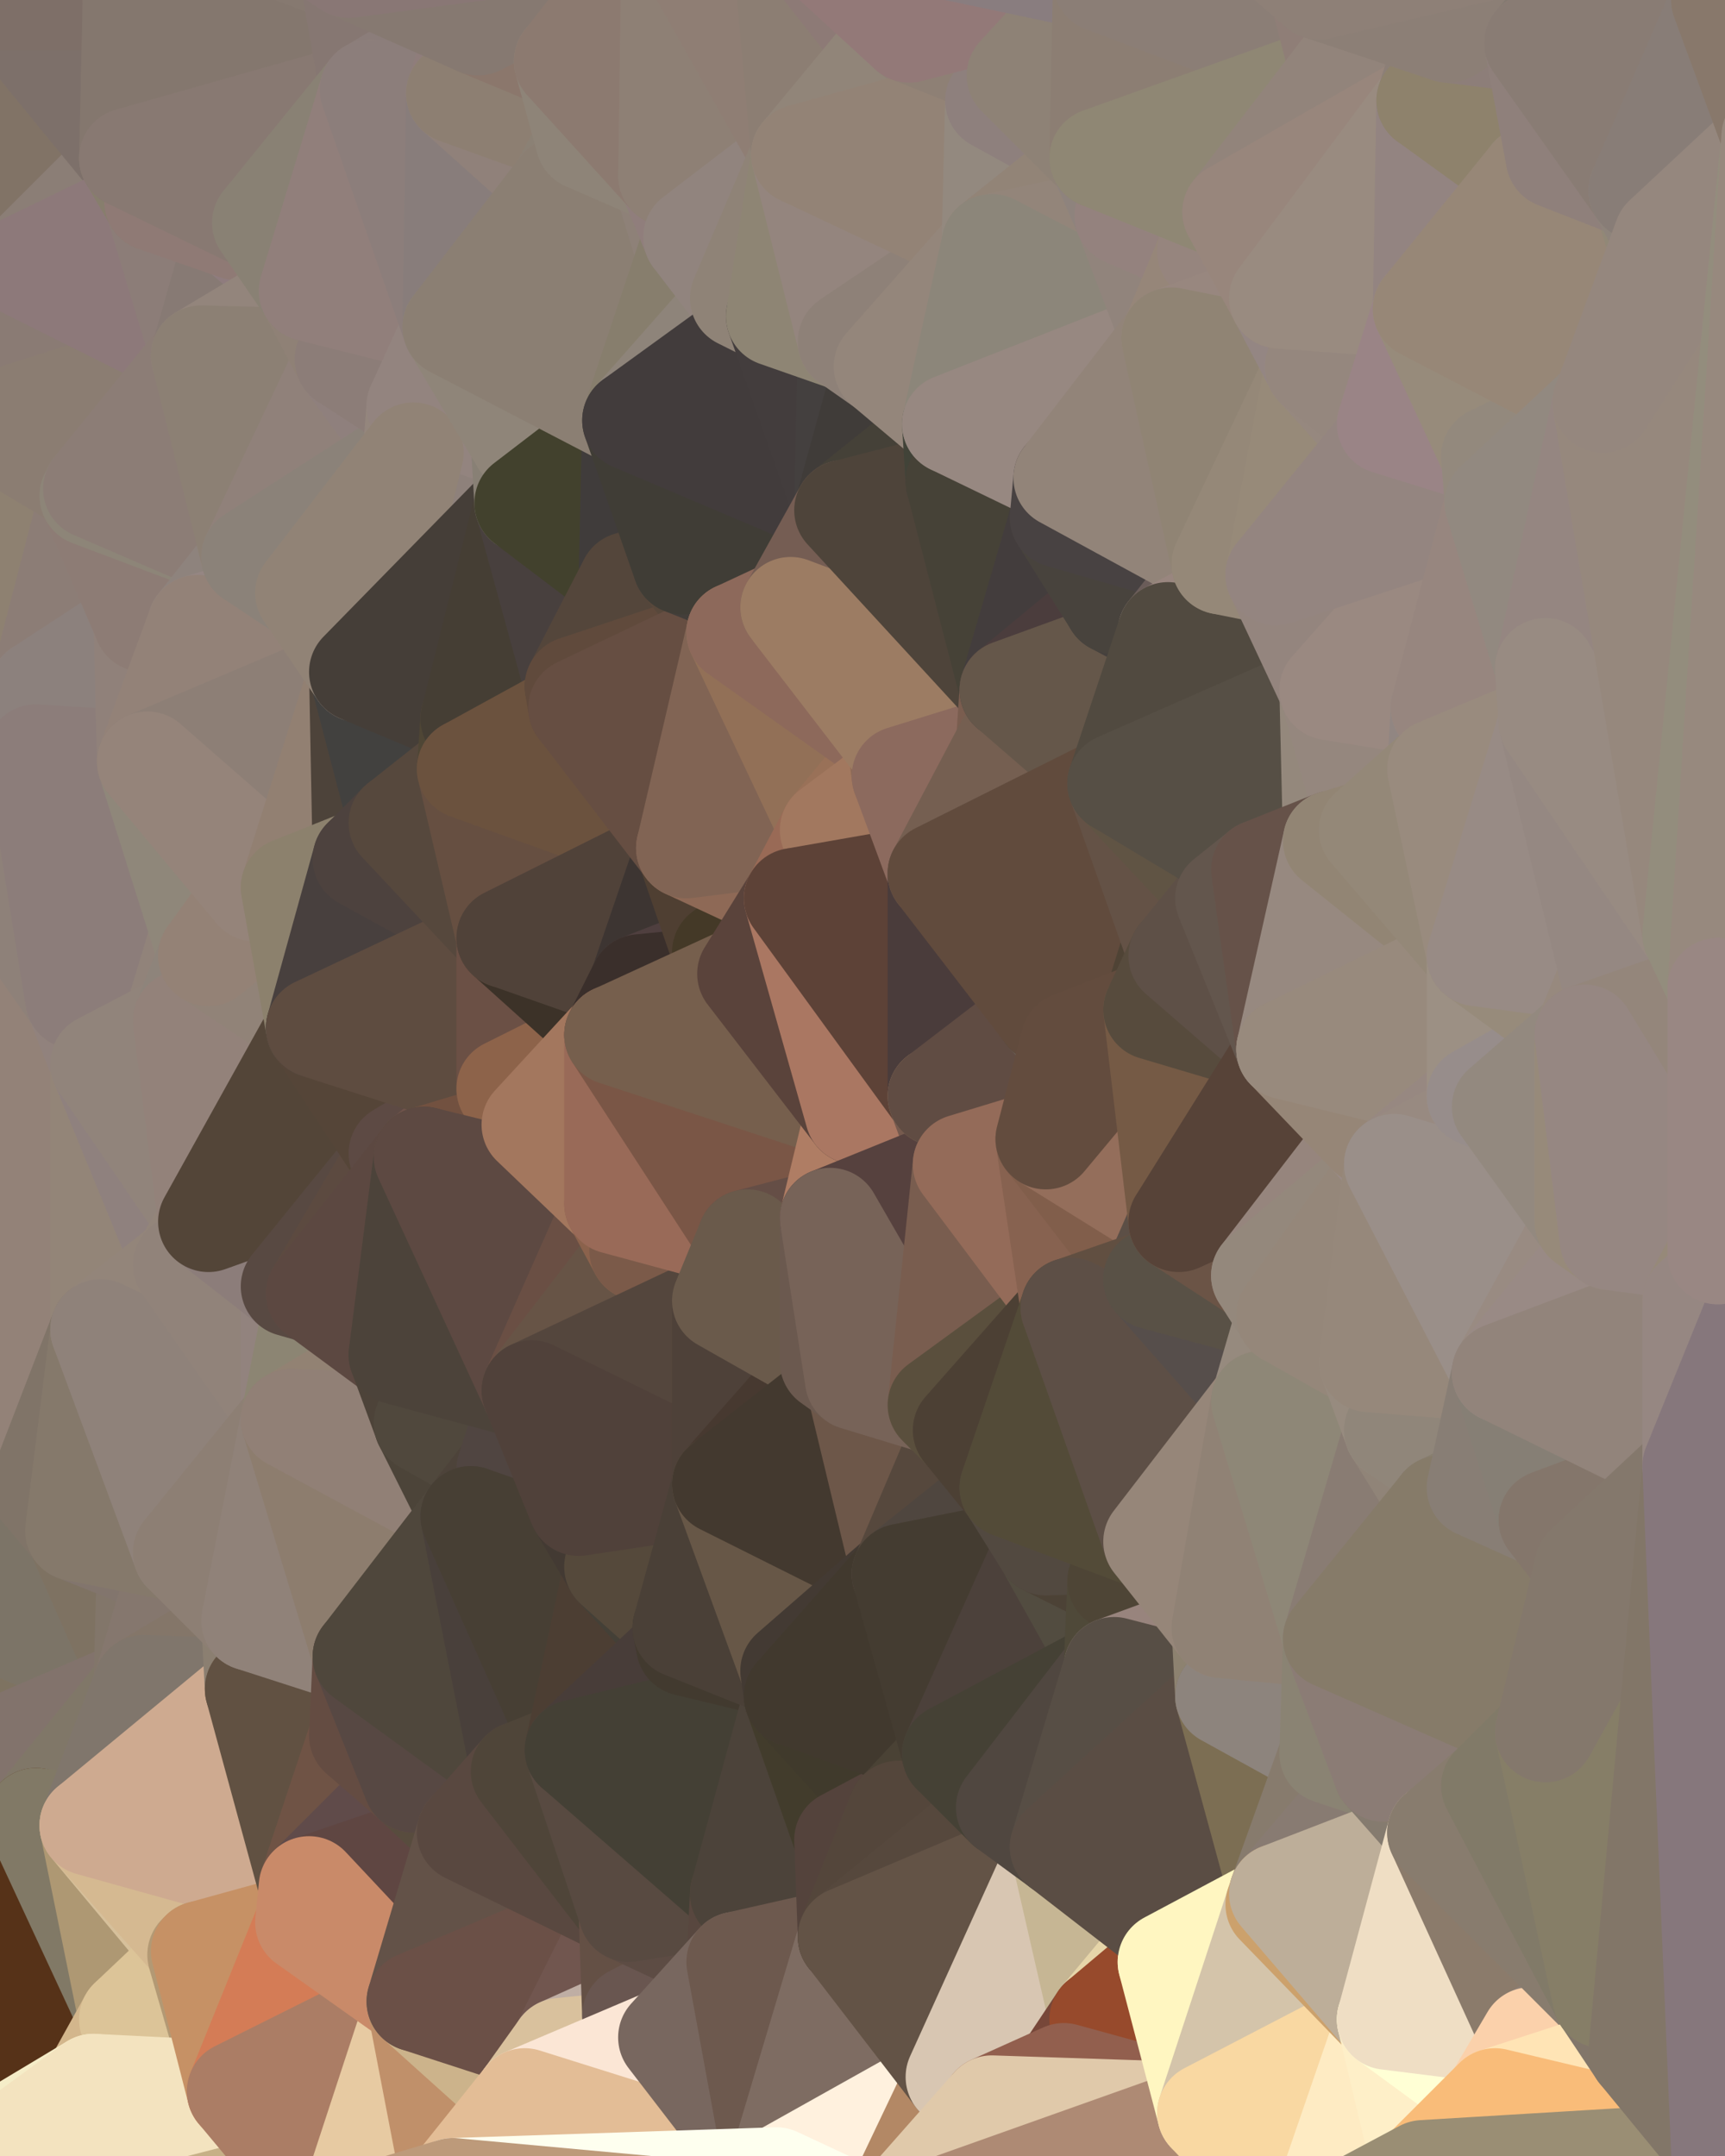 <?xml version="1.0" standalone="yes"?>
<svg width="480" height="600" xmlns="http://www.w3.org/2000/svg" version="1.1" ><polygon points="-34,148 -34,518 -18,222" fill="rgba(147, 132, 129, 1)" stroke="rgba(147, 132, 129, 1)" stroke-width="28" stroke-linejoin="round"/>
		<polygon points="-34,518 -18,444 -18,222" fill="rgba(131, 118, 109, 1)" stroke="rgba(131, 118, 109, 1)" stroke-width="28" stroke-linejoin="round"/>
		<polygon points="-19,204 -34,148 -18,222" fill="rgba(145, 131, 120, 1)" stroke="rgba(145, 131, 120, 1)" stroke-width="28" stroke-linejoin="round"/>
		<polygon points="-34,518 -19,500 -18,444" fill="rgba(129, 115, 102, 1)" stroke="rgba(129, 115, 102, 1)" stroke-width="28" stroke-linejoin="round"/>
		<polygon points="-4,118 -34,148 -3,130" fill="rgba(141, 129, 115, 1)" stroke="rgba(141, 129, 115, 1)" stroke-width="28" stroke-linejoin="round"/>
		<polygon points="-3,574 -34,518 0,599" fill="rgba(237, 186, 120, 1)" stroke="rgba(237, 186, 120, 1)" stroke-width="28" stroke-linejoin="round"/>
		<polygon points="-18,444 -19,500 -4,488" fill="rgba(122, 113, 98, 1)" stroke="rgba(122, 113, 98, 1)" stroke-width="28" stroke-linejoin="round"/>
		<polygon points="-34,148 -4,118 6,74" fill="rgba(136, 123, 114, 1)" stroke="rgba(136, 123, 114, 1)" stroke-width="28" stroke-linejoin="round"/>
		<polygon points="0,0 -34,148 6,74" fill="rgba(136, 121, 118, 1)" stroke="rgba(136, 121, 118, 1)" stroke-width="28" stroke-linejoin="round"/>
		<polygon points="-3,574 0,599 6,592" fill="rgba(227, 174, 104, 1)" stroke="rgba(227, 174, 104, 1)" stroke-width="28" stroke-linejoin="round"/>
		<polygon points="-4,488 -19,500 10,506" fill="rgba(124, 114, 102, 1)" stroke="rgba(124, 114, 102, 1)" stroke-width="28" stroke-linejoin="round"/>
		<polygon points="-19,204 -18,222 10,210" fill="rgba(148, 132, 117, 1)" stroke="rgba(148, 132, 117, 1)" stroke-width="28" stroke-linejoin="round"/>
		<polygon points="-19,204 10,210 11,192" fill="rgba(142, 129, 112, 1)" stroke="rgba(142, 129, 112, 1)" stroke-width="28" stroke-linejoin="round"/>
		<polygon points="-34,148 -19,204 11,192" fill="rgba(144, 129, 124, 1)" stroke="rgba(144, 129, 124, 1)" stroke-width="28" stroke-linejoin="round"/>
		<polygon points="-19,500 -34,518 10,506" fill="rgba(129, 116, 100, 1)" stroke="rgba(129, 116, 100, 1)" stroke-width="28" stroke-linejoin="round"/>
		<polygon points="11,414 -18,444 21,426" fill="rgba(126, 112, 101, 1)" stroke="rgba(126, 112, 101, 1)" stroke-width="28" stroke-linejoin="round"/>
		<polygon points="-3,574 6,592 26,580" fill="rgba(251, 235, 201, 1)" stroke="rgba(251, 235, 201, 1)" stroke-width="28" stroke-linejoin="round"/>
		<polygon points="-3,130 25,138 26,136" fill="rgba(136, 124, 112, 1)" stroke="rgba(136, 124, 112, 1)" stroke-width="28" stroke-linejoin="round"/>
		<polygon points="21,278 28,370 28,296" fill="rgba(150, 133, 126, 1)" stroke="rgba(150, 133, 126, 1)" stroke-width="28" stroke-linejoin="round"/>
		<polygon points="-18,444 11,414 28,370" fill="rgba(128, 113, 106, 1)" stroke="rgba(128, 113, 106, 1)" stroke-width="28" stroke-linejoin="round"/>
		<polygon points="21,278 -18,444 28,370" fill="rgba(144, 128, 113, 1)" stroke="rgba(144, 128, 113, 1)" stroke-width="28" stroke-linejoin="round"/>
		<polygon points="-4,118 -3,130 26,136" fill="rgba(141, 128, 119, 1)" stroke="rgba(141, 128, 119, 1)" stroke-width="28" stroke-linejoin="round"/>
		<polygon points="-3,130 11,192 25,138" fill="rgba(144, 129, 126, 1)" stroke="rgba(144, 129, 126, 1)" stroke-width="28" stroke-linejoin="round"/>
		<polygon points="-18,222 -18,444 21,278" fill="rgba(147, 130, 120, 1)" stroke="rgba(147, 130, 120, 1)" stroke-width="28" stroke-linejoin="round"/>
		<polygon points="-3,130 -34,148 11,192" fill="rgba(142, 129, 113, 1)" stroke="rgba(142, 129, 113, 1)" stroke-width="28" stroke-linejoin="round"/>
		<polygon points="-34,518 -3,574 10,506" fill="rgba(127, 117, 107, 1)" stroke="rgba(127, 117, 107, 1)" stroke-width="28" stroke-linejoin="round"/>
		<polygon points="0,0 6,74 36,44" fill="rgba(129, 115, 102, 1)" stroke="rgba(129, 115, 102, 1)" stroke-width="28" stroke-linejoin="round"/>
		<polygon points="-3,574 26,580 36,562" fill="rgba(240, 207, 166, 1)" stroke="rgba(240, 207, 166, 1)" stroke-width="28" stroke-linejoin="round"/>
		<polygon points="-18,444 -4,488 40,469" fill="rgba(126, 115, 97, 1)" stroke="rgba(126, 115, 97, 1)" stroke-width="28" stroke-linejoin="round"/>
		<polygon points="21,426 -18,444 40,469" fill="rgba(124, 116, 103, 1)" stroke="rgba(124, 116, 103, 1)" stroke-width="28" stroke-linejoin="round"/>
		<polygon points="25,138 11,192 40,173" fill="rgba(140, 125, 118, 1)" stroke="rgba(140, 125, 118, 1)" stroke-width="28" stroke-linejoin="round"/>
		<polygon points="36,44 6,74 43,56" fill="rgba(139, 126, 118, 1)" stroke="rgba(139, 126, 118, 1)" stroke-width="28" stroke-linejoin="round"/>
		<polygon points="11,192 10,210 41,212" fill="rgba(147, 129, 125, 1)" stroke="rgba(147, 129, 125, 1)" stroke-width="28" stroke-linejoin="round"/>
		<polygon points="21,426 40,469 41,434" fill="rgba(126, 114, 98, 1)" stroke="rgba(126, 114, 98, 1)" stroke-width="28" stroke-linejoin="round"/>
		<polygon points="-4,488 10,506 40,469" fill="rgba(130, 115, 108, 1)" stroke="rgba(130, 115, 108, 1)" stroke-width="28" stroke-linejoin="round"/>
		<polygon points="10,506 25,508 40,469" fill="rgba(128, 119, 104, 1)" stroke="rgba(128, 119, 104, 1)" stroke-width="28" stroke-linejoin="round"/>
		<polygon points="0,0 36,44 37,0" fill="rgba(125, 112, 106, 1)" stroke="rgba(125, 112, 106, 1)" stroke-width="28" stroke-linejoin="round"/>
		<polygon points="10,506 -3,574 36,562" fill="rgba(86, 50, 24, 1)" stroke="rgba(86, 50, 24, 1)" stroke-width="28" stroke-linejoin="round"/>
		<polygon points="25,508 10,506 36,562" fill="rgba(129, 121, 102, 1)" stroke="rgba(129, 121, 102, 1)" stroke-width="28" stroke-linejoin="round"/>
		<polygon points="10,210 -18,222 21,278" fill="rgba(142, 129, 121, 1)" stroke="rgba(142, 129, 121, 1)" stroke-width="28" stroke-linejoin="round"/>
		<polygon points="21,278 28,296 51,284" fill="rgba(145, 130, 125, 1)" stroke="rgba(145, 130, 125, 1)" stroke-width="28" stroke-linejoin="round"/>
		<polygon points="40,173 11,192 41,212" fill="rgba(140, 129, 125, 1)" stroke="rgba(140, 129, 125, 1)" stroke-width="28" stroke-linejoin="round"/>
		<polygon points="6,74 -4,118 56,99" fill="rgba(138, 123, 116, 1)" stroke="rgba(138, 123, 116, 1)" stroke-width="28" stroke-linejoin="round"/>
		<polygon points="-4,118 26,136 56,99" fill="rgba(139, 125, 114, 1)" stroke="rgba(139, 125, 114, 1)" stroke-width="28" stroke-linejoin="round"/>
		<polygon points="25,508 36,562 55,544" fill="rgba(174, 152, 115, 1)" stroke="rgba(174, 152, 115, 1)" stroke-width="28" stroke-linejoin="round"/>
		<polygon points="28,296 28,370 51,352" fill="rgba(147, 133, 120, 1)" stroke="rgba(147, 133, 120, 1)" stroke-width="28" stroke-linejoin="round"/>
		<polygon points="41,212 21,278 58,266" fill="rgba(146, 135, 115, 1)" stroke="rgba(146, 135, 115, 1)" stroke-width="28" stroke-linejoin="round"/>
		<polygon points="21,278 51,284 58,266" fill="rgba(145, 131, 122, 1)" stroke="rgba(145, 131, 122, 1)" stroke-width="28" stroke-linejoin="round"/>
		<polygon points="28,296 51,352 58,340" fill="rgba(143, 129, 126, 1)" stroke="rgba(143, 129, 126, 1)" stroke-width="28" stroke-linejoin="round"/>
		<polygon points="43,56 6,74 56,99" fill="rgba(141, 121, 122, 1)" stroke="rgba(141, 121, 122, 1)" stroke-width="28" stroke-linejoin="round"/>
		<polygon points="25,508 55,544 56,543" fill="rgba(214, 192, 155, 1)" stroke="rgba(214, 192, 155, 1)" stroke-width="28" stroke-linejoin="round"/>
		<polygon points="10,210 21,278 41,212" fill="rgba(140, 125, 122, 1)" stroke="rgba(140, 125, 122, 1)" stroke-width="28" stroke-linejoin="round"/>
		<polygon points="36,562 26,580 66,582" fill="rgba(211, 182, 140, 1)" stroke="rgba(211, 182, 140, 1)" stroke-width="28" stroke-linejoin="round"/>
		<polygon points="40,173 41,212 55,174" fill="rgba(144, 129, 122, 1)" stroke="rgba(144, 129, 122, 1)" stroke-width="28" stroke-linejoin="round"/>
		<polygon points="41,434 40,469 51,432" fill="rgba(130, 118, 106, 1)" stroke="rgba(130, 118, 106, 1)" stroke-width="28" stroke-linejoin="round"/>
		<polygon points="21,426 41,434 51,432" fill="rgba(130, 117, 109, 1)" stroke="rgba(130, 117, 109, 1)" stroke-width="28" stroke-linejoin="round"/>
		<polygon points="51,432 40,469 70,451" fill="rgba(133, 119, 110, 1)" stroke="rgba(133, 119, 110, 1)" stroke-width="28" stroke-linejoin="round"/>
		<polygon points="40,173 55,174 70,155" fill="rgba(144, 130, 117, 1)" stroke="rgba(144, 130, 117, 1)" stroke-width="28" stroke-linejoin="round"/>
		<polygon points="25,138 40,173 70,155" fill="rgba(141, 124, 117, 1)" stroke="rgba(141, 124, 117, 1)" stroke-width="28" stroke-linejoin="round"/>
		<polygon points="43,56 56,99 66,64" fill="rgba(140, 125, 120, 1)" stroke="rgba(140, 125, 120, 1)" stroke-width="28" stroke-linejoin="round"/>
		<polygon points="41,212 58,266 71,248" fill="rgba(143, 135, 122, 1)" stroke="rgba(143, 135, 122, 1)" stroke-width="28" stroke-linejoin="round"/>
		<polygon points="26,136 25,138 70,155" fill="rgba(141, 133, 120, 1)" stroke="rgba(141, 133, 120, 1)" stroke-width="28" stroke-linejoin="round"/>
		<polygon points="0,0 37,0 67,-29" fill="rgba(126, 111, 104, 1)" stroke="rgba(126, 111, 104, 1)" stroke-width="28" stroke-linejoin="round"/>
		<polygon points="11,414 21,426 28,370" fill="rgba(128, 116, 104, 1)" stroke="rgba(128, 116, 104, 1)" stroke-width="28" stroke-linejoin="round"/>
		<polygon points="70,451 40,469 71,470" fill="rgba(132, 118, 105, 1)" stroke="rgba(132, 118, 105, 1)" stroke-width="28" stroke-linejoin="round"/>
		<polygon points="55,544 36,562 66,582" fill="rgba(220, 196, 152, 1)" stroke="rgba(220, 196, 152, 1)" stroke-width="28" stroke-linejoin="round"/>
		<polygon points="51,284 28,296 58,340" fill="rgba(145, 132, 123, 1)" stroke="rgba(145, 132, 123, 1)" stroke-width="28" stroke-linejoin="round"/>
		<polygon points="28,370 21,426 51,432" fill="rgba(133, 121, 107, 1)" stroke="rgba(133, 121, 107, 1)" stroke-width="28" stroke-linejoin="round"/>
		<polygon points="58,340 51,352 81,358" fill="rgba(147, 133, 122, 1)" stroke="rgba(147, 133, 122, 1)" stroke-width="28" stroke-linejoin="round"/>
		<polygon points="51,352 28,370 81,395" fill="rgba(147, 133, 122, 1)" stroke="rgba(147, 133, 122, 1)" stroke-width="28" stroke-linejoin="round"/>
		<polygon points="28,370 51,432 81,395" fill="rgba(143, 130, 122, 1)" stroke="rgba(143, 130, 122, 1)" stroke-width="28" stroke-linejoin="round"/>
		<polygon points="56,99 26,136 70,155" fill="rgba(140, 125, 118, 1)" stroke="rgba(140, 125, 118, 1)" stroke-width="28" stroke-linejoin="round"/>
		<polygon points="56,543 85,535 86,525" fill="rgba(244, 223, 160, 1)" stroke="rgba(244, 223, 160, 1)" stroke-width="28" stroke-linejoin="round"/>
		<polygon points="66,64 56,99 86,81" fill="rgba(135, 122, 116, 1)" stroke="rgba(135, 122, 116, 1)" stroke-width="28" stroke-linejoin="round"/>
		<polygon points="73,62 66,64 86,81" fill="rgba(143, 124, 126, 1)" stroke="rgba(143, 124, 126, 1)" stroke-width="28" stroke-linejoin="round"/>
		<polygon points="70,155 55,174 85,165" fill="rgba(142, 131, 125, 1)" stroke="rgba(142, 131, 125, 1)" stroke-width="28" stroke-linejoin="round"/>
		<polygon points="40,469 25,508 71,470" fill="rgba(128, 118, 108, 1)" stroke="rgba(128, 118, 108, 1)" stroke-width="28" stroke-linejoin="round"/>
		<polygon points="58,266 51,284 88,286" fill="rgba(142, 132, 123, 1)" stroke="rgba(142, 132, 123, 1)" stroke-width="28" stroke-linejoin="round"/>
		<polygon points="25,508 56,543 86,525" fill="rgba(213, 185, 145, 1)" stroke="rgba(213, 185, 145, 1)" stroke-width="28" stroke-linejoin="round"/>
		<polygon points="71,470 25,508 86,525" fill="rgba(206, 170, 144, 1)" stroke="rgba(206, 170, 144, 1)" stroke-width="28" stroke-linejoin="round"/>
		<polygon points="51,352 81,395 81,358" fill="rgba(145, 131, 122, 1)" stroke="rgba(145, 131, 122, 1)" stroke-width="28" stroke-linejoin="round"/>
		<polygon points="36,44 43,56 73,62" fill="rgba(135, 126, 109, 1)" stroke="rgba(135, 126, 109, 1)" stroke-width="28" stroke-linejoin="round"/>
		<polygon points="43,56 66,64 73,62" fill="rgba(143, 122, 117, 1)" stroke="rgba(143, 122, 117, 1)" stroke-width="28" stroke-linejoin="round"/>
		<polygon points="56,543 55,544 66,582" fill="rgba(179, 153, 116, 1)" stroke="rgba(179, 153, 116, 1)" stroke-width="28" stroke-linejoin="round"/>
		<polygon points="6,592 0,599 26,580" fill="rgba(245, 237, 200, 1)" stroke="rgba(245, 237, 200, 1)" stroke-width="28" stroke-linejoin="round"/>
		<polygon points="86,81 56,99 96,100" fill="rgba(147, 133, 124, 1)" stroke="rgba(147, 133, 124, 1)" stroke-width="28" stroke-linejoin="round"/>
		<polygon points="67,-29 37,0 97,-9" fill="rgba(128, 115, 106, 1)" stroke="rgba(128, 115, 106, 1)" stroke-width="28" stroke-linejoin="round"/>
		<polygon points="66,582 0,599 96,618" fill="rgba(198, 176, 135, 1)" stroke="rgba(198, 176, 135, 1)" stroke-width="28" stroke-linejoin="round"/>
		<polygon points="81,358 81,395 88,360" fill="rgba(146, 131, 126, 1)" stroke="rgba(146, 131, 126, 1)" stroke-width="28" stroke-linejoin="round"/>
		<polygon points="51,284 58,340 88,286" fill="rgba(147, 130, 122, 1)" stroke="rgba(147, 130, 122, 1)" stroke-width="28" stroke-linejoin="round"/>
		<polygon points="81,247 58,266 88,286" fill="rgba(145, 131, 120, 1)" stroke="rgba(145, 131, 120, 1)" stroke-width="28" stroke-linejoin="round"/>
		<polygon points="71,248 58,266 81,247" fill="rgba(148, 130, 118, 1)" stroke="rgba(148, 130, 118, 1)" stroke-width="28" stroke-linejoin="round"/>
		<polygon points="26,580 0,599 66,582" fill="rgba(243, 227, 191, 1)" stroke="rgba(243, 227, 191, 1)" stroke-width="28" stroke-linejoin="round"/>
		<polygon points="85,165 55,174 100,187" fill="rgba(149, 134, 131, 1)" stroke="rgba(149, 134, 131, 1)" stroke-width="28" stroke-linejoin="round"/>
		<polygon points="70,451 71,470 101,461" fill="rgba(139, 127, 113, 1)" stroke="rgba(139, 127, 113, 1)" stroke-width="28" stroke-linejoin="round"/>
		<polygon points="56,543 66,582 85,535" fill="rgba(198, 145, 101, 1)" stroke="rgba(198, 145, 101, 1)" stroke-width="28" stroke-linejoin="round"/>
		<polygon points="97,-9 37,0 103,25" fill="rgba(134, 121, 112, 1)" stroke="rgba(134, 121, 112, 1)" stroke-width="28" stroke-linejoin="round"/>
		<polygon points="37,0 36,44 103,25" fill="rgba(132, 119, 110, 1)" stroke="rgba(132, 119, 110, 1)" stroke-width="28" stroke-linejoin="round"/>
		<polygon points="36,44 73,62 103,25" fill="rgba(136, 121, 114, 1)" stroke="rgba(136, 121, 114, 1)" stroke-width="28" stroke-linejoin="round"/>
		<polygon points="71,470 100,483 101,461" fill="rgba(127, 102, 80, 1)" stroke="rgba(127, 102, 80, 1)" stroke-width="28" stroke-linejoin="round"/>
		<polygon points="71,470 86,525 100,483" fill="rgba(97, 81, 66, 1)" stroke="rgba(97, 81, 66, 1)" stroke-width="28" stroke-linejoin="round"/>
		<polygon points="55,174 41,212 100,187" fill="rgba(147, 130, 120, 1)" stroke="rgba(147, 130, 120, 1)" stroke-width="28" stroke-linejoin="round"/>
		<polygon points="41,212 81,247 100,187" fill="rgba(141, 127, 118, 1)" stroke="rgba(141, 127, 118, 1)" stroke-width="28" stroke-linejoin="round"/>
		<polygon points="56,99 70,155 96,100" fill="rgba(140, 128, 116, 1)" stroke="rgba(140, 128, 116, 1)" stroke-width="28" stroke-linejoin="round"/>
		<polygon points="41,212 71,248 81,247" fill="rgba(149, 132, 122, 1)" stroke="rgba(149, 132, 122, 1)" stroke-width="28" stroke-linejoin="round"/>
		<polygon points="51,432 70,451 81,395" fill="rgba(141, 127, 116, 1)" stroke="rgba(141, 127, 116, 1)" stroke-width="28" stroke-linejoin="round"/>
		<polygon points="58,340 81,358 111,321" fill="rgba(140, 125, 122, 1)" stroke="rgba(140, 125, 122, 1)" stroke-width="28" stroke-linejoin="round"/>
		<polygon points="88,286 58,340 111,321" fill="rgba(83, 69, 56, 1)" stroke="rgba(83, 69, 56, 1)" stroke-width="28" stroke-linejoin="round"/>
		<polygon points="88,360 81,395 111,377" fill="rgba(140, 133, 115, 1)" stroke="rgba(140, 133, 115, 1)" stroke-width="28" stroke-linejoin="round"/>
		<polygon points="100,187 81,247 101,239" fill="rgba(146, 128, 114, 1)" stroke="rgba(146, 128, 114, 1)" stroke-width="28" stroke-linejoin="round"/>
		<polygon points="96,100 70,155 115,126" fill="rgba(144, 129, 122, 1)" stroke="rgba(144, 129, 122, 1)" stroke-width="28" stroke-linejoin="round"/>
		<polygon points="81,358 88,360 111,321" fill="rgba(88, 73, 66, 1)" stroke="rgba(88, 73, 66, 1)" stroke-width="28" stroke-linejoin="round"/>
		<polygon points="100,187 101,239 111,229" fill="rgba(77, 67, 58, 1)" stroke="rgba(77, 67, 58, 1)" stroke-width="28" stroke-linejoin="round"/>
		<polygon points="96,100 115,126 116,113" fill="rgba(143, 128, 125, 1)" stroke="rgba(143, 128, 125, 1)" stroke-width="28" stroke-linejoin="round"/>
		<polygon points="85,535 66,582 116,557" fill="rgba(212, 124, 86, 1)" stroke="rgba(212, 124, 86, 1)" stroke-width="28" stroke-linejoin="round"/>
		<polygon points="100,483 86,525 115,496" fill="rgba(111, 83, 69, 1)" stroke="rgba(111, 83, 69, 1)" stroke-width="28" stroke-linejoin="round"/>
		<polygon points="111,377 81,395 118,396" fill="rgba(146, 130, 115, 1)" stroke="rgba(146, 130, 115, 1)" stroke-width="28" stroke-linejoin="round"/>
		<polygon points="70,155 85,165 115,126" fill="rgba(139, 130, 121, 1)" stroke="rgba(139, 130, 121, 1)" stroke-width="28" stroke-linejoin="round"/>
		<polygon points="81,247 88,286 101,239" fill="rgba(140, 129, 109, 1)" stroke="rgba(140, 129, 109, 1)" stroke-width="28" stroke-linejoin="round"/>
		<polygon points="86,81 96,100 126,91" fill="rgba(143, 129, 118, 1)" stroke="rgba(143, 129, 118, 1)" stroke-width="28" stroke-linejoin="round"/>
		<polygon points="96,100 116,113 126,91" fill="rgba(140, 125, 120, 1)" stroke="rgba(140, 125, 120, 1)" stroke-width="28" stroke-linejoin="round"/>
		<polygon points="81,395 70,451 101,461" fill="rgba(144, 130, 121, 1)" stroke="rgba(144, 130, 121, 1)" stroke-width="28" stroke-linejoin="round"/>
		<polygon points="100,187 130,214 131,200" fill="rgba(75, 66, 61, 1)" stroke="rgba(75, 66, 61, 1)" stroke-width="28" stroke-linejoin="round"/>
		<polygon points="81,395 101,461 131,422" fill="rgba(141, 125, 110, 1)" stroke="rgba(141, 125, 110, 1)" stroke-width="28" stroke-linejoin="round"/>
		<polygon points="118,396 81,395 131,422" fill="rgba(145, 128, 118, 1)" stroke="rgba(145, 128, 118, 1)" stroke-width="28" stroke-linejoin="round"/>
		<polygon points="115,496 86,525 130,510" fill="rgba(96, 75, 74, 1)" stroke="rgba(96, 75, 74, 1)" stroke-width="28" stroke-linejoin="round"/>
		<polygon points="100,187 111,229 130,214" fill="rgba(66, 65, 63, 1)" stroke="rgba(66, 65, 63, 1)" stroke-width="28" stroke-linejoin="round"/>
		<polygon points="66,582 96,618 116,557" fill="rgba(171, 125, 101, 1)" stroke="rgba(171, 125, 101, 1)" stroke-width="28" stroke-linejoin="round"/>
		<polygon points="97,-9 103,25 133,7" fill="rgba(134, 119, 114, 1)" stroke="rgba(134, 119, 114, 1)" stroke-width="28" stroke-linejoin="round"/>
		<polygon points="103,25 127,26 133,7" fill="rgba(139, 125, 122, 1)" stroke="rgba(139, 125, 122, 1)" stroke-width="28" stroke-linejoin="round"/>
		<polygon points="86,525 116,557 130,510" fill="rgba(95, 70, 66, 1)" stroke="rgba(95, 70, 66, 1)" stroke-width="28" stroke-linejoin="round"/>
		<polygon points="116,557 96,618 126,609" fill="rgba(231, 202, 162, 1)" stroke="rgba(231, 202, 162, 1)" stroke-width="28" stroke-linejoin="round"/>
		<polygon points="111,321 88,360 118,322" fill="rgba(92, 74, 64, 1)" stroke="rgba(92, 74, 64, 1)" stroke-width="28" stroke-linejoin="round"/>
		<polygon points="86,525 85,535 116,557" fill="rgba(201, 138, 105, 1)" stroke="rgba(201, 138, 105, 1)" stroke-width="28" stroke-linejoin="round"/>
		<polygon points="73,62 86,81 103,25" fill="rgba(137, 129, 116, 1)" stroke="rgba(137, 129, 116, 1)" stroke-width="28" stroke-linejoin="round"/>
		<polygon points="118,396 131,422 141,409" fill="rgba(76, 68, 57, 1)" stroke="rgba(76, 68, 57, 1)" stroke-width="28" stroke-linejoin="round"/>
		<polygon points="88,286 111,321 141,303" fill="rgba(85, 69, 56, 1)" stroke="rgba(85, 69, 56, 1)" stroke-width="28" stroke-linejoin="round"/>
		<polygon points="111,321 118,322 141,303" fill="rgba(93, 74, 68, 1)" stroke="rgba(93, 74, 68, 1)" stroke-width="28" stroke-linejoin="round"/>
		<polygon points="101,239 88,286 141,261" fill="rgba(72, 64, 62, 1)" stroke="rgba(72, 64, 62, 1)" stroke-width="28" stroke-linejoin="round"/>
		<polygon points="111,229 101,239 141,261" fill="rgba(77, 66, 62, 1)" stroke="rgba(77, 66, 62, 1)" stroke-width="28" stroke-linejoin="round"/>
		<polygon points="88,360 111,377 118,322" fill="rgba(92, 72, 65, 1)" stroke="rgba(92, 72, 65, 1)" stroke-width="28" stroke-linejoin="round"/>
		<polygon points="115,496 130,510 145,493" fill="rgba(88, 76, 62, 1)" stroke="rgba(88, 76, 62, 1)" stroke-width="28" stroke-linejoin="round"/>
		<polygon points="116,113 115,126 145,123" fill="rgba(148, 134, 125, 1)" stroke="rgba(148, 134, 125, 1)" stroke-width="28" stroke-linejoin="round"/>
		<polygon points="101,461 100,483 115,496" fill="rgba(100, 76, 66, 1)" stroke="rgba(100, 76, 66, 1)" stroke-width="28" stroke-linejoin="round"/>
		<polygon points="145,123 115,126 146,140" fill="rgba(147, 133, 130, 1)" stroke="rgba(147, 133, 130, 1)" stroke-width="28" stroke-linejoin="round"/>
		<polygon points="116,557 126,609 146,584" fill="rgba(192, 144, 106, 1)" stroke="rgba(192, 144, 106, 1)" stroke-width="28" stroke-linejoin="round"/>
		<polygon points="103,25 86,81 126,91" fill="rgba(145, 127, 123, 1)" stroke="rgba(145, 127, 123, 1)" stroke-width="28" stroke-linejoin="round"/>
		<polygon points="141,303 118,322 148,313" fill="rgba(112, 83, 75, 1)" stroke="rgba(112, 83, 75, 1)" stroke-width="28" stroke-linejoin="round"/>
		<polygon points="111,377 118,396 148,387" fill="rgba(77, 67, 57, 1)" stroke="rgba(77, 67, 57, 1)" stroke-width="28" stroke-linejoin="round"/>
		<polygon points="118,396 141,409 148,387" fill="rgba(80, 72, 61, 1)" stroke="rgba(80, 72, 61, 1)" stroke-width="28" stroke-linejoin="round"/>
		<polygon points="115,126 100,187 146,140" fill="rgba(142, 129, 123, 1)" stroke="rgba(142, 129, 123, 1)" stroke-width="28" stroke-linejoin="round"/>
		<polygon points="101,461 115,496 145,493" fill="rgba(87, 72, 67, 1)" stroke="rgba(87, 72, 67, 1)" stroke-width="28" stroke-linejoin="round"/>
		<polygon points="126,91 116,113 145,123" fill="rgba(147, 132, 127, 1)" stroke="rgba(147, 132, 127, 1)" stroke-width="28" stroke-linejoin="round"/>
		<polygon points="141,261 88,286 141,303" fill="rgba(94, 76, 64, 1)" stroke="rgba(94, 76, 64, 1)" stroke-width="28" stroke-linejoin="round"/>
		<polygon points="103,25 126,91 127,26" fill="rgba(140, 126, 123, 1)" stroke="rgba(140, 126, 123, 1)" stroke-width="28" stroke-linejoin="round"/>
		<polygon points="85,165 100,187 115,126" fill="rgba(145, 131, 118, 1)" stroke="rgba(145, 131, 118, 1)" stroke-width="28" stroke-linejoin="round"/>
		<polygon points="116,557 146,584 156,570" fill="rgba(204, 179, 139, 1)" stroke="rgba(204, 179, 139, 1)" stroke-width="28" stroke-linejoin="round"/>
		<polygon points="127,26 126,91 156,52" fill="rgba(136, 125, 123, 1)" stroke="rgba(136, 125, 123, 1)" stroke-width="28" stroke-linejoin="round"/>
		<polygon points="133,7 127,26 157,17" fill="rgba(143, 125, 123, 1)" stroke="rgba(143, 125, 123, 1)" stroke-width="28" stroke-linejoin="round"/>
		<polygon points="100,187 131,200 146,140" fill="rgba(69, 62, 56, 1)" stroke="rgba(69, 62, 56, 1)" stroke-width="28" stroke-linejoin="round"/>
		<polygon points="130,214 111,229 141,261" fill="rgba(86, 72, 61, 1)" stroke="rgba(86, 72, 61, 1)" stroke-width="28" stroke-linejoin="round"/>
		<polygon points="141,409 131,422 161,419" fill="rgba(77, 67, 58, 1)" stroke="rgba(77, 67, 58, 1)" stroke-width="28" stroke-linejoin="round"/>
		<polygon points="160,191 131,200 161,197" fill="rgba(95, 73, 60, 1)" stroke="rgba(95, 73, 60, 1)" stroke-width="28" stroke-linejoin="round"/>
		<polygon points="127,26 156,52 163,39" fill="rgba(144, 129, 122, 1)" stroke="rgba(144, 129, 122, 1)" stroke-width="28" stroke-linejoin="round"/>
		<polygon points="157,17 127,26 163,39" fill="rgba(141, 127, 114, 1)" stroke="rgba(141, 127, 114, 1)" stroke-width="28" stroke-linejoin="round"/>
		<polygon points="131,200 130,214 161,197" fill="rgba(79, 70, 53, 1)" stroke="rgba(79, 70, 53, 1)" stroke-width="28" stroke-linejoin="round"/>
		<polygon points="146,140 131,200 160,191" fill="rgba(69, 62, 52, 1)" stroke="rgba(69, 62, 52, 1)" stroke-width="28" stroke-linejoin="round"/>
		<polygon points="148,313 118,322 171,335" fill="rgba(114, 81, 64, 1)" stroke="rgba(114, 81, 64, 1)" stroke-width="28" stroke-linejoin="round"/>
		<polygon points="161,419 131,422 171,436" fill="rgba(76, 66, 56, 1)" stroke="rgba(76, 66, 56, 1)" stroke-width="28" stroke-linejoin="round"/>
		<polygon points="141,261 141,303 171,288" fill="rgba(107, 80, 69, 1)" stroke="rgba(107, 80, 69, 1)" stroke-width="28" stroke-linejoin="round"/>
		<polygon points="141,303 148,313 171,288" fill="rgba(141, 99, 74, 1)" stroke="rgba(141, 99, 74, 1)" stroke-width="28" stroke-linejoin="round"/>
		<polygon points="148,387 141,409 161,419" fill="rgba(80, 69, 65, 1)" stroke="rgba(80, 69, 65, 1)" stroke-width="28" stroke-linejoin="round"/>
		<polygon points="118,322 111,377 148,387" fill="rgba(76, 67, 58, 1)" stroke="rgba(76, 67, 58, 1)" stroke-width="28" stroke-linejoin="round"/>
		<polygon points="131,422 101,461 145,493" fill="rgba(79, 71, 60, 1)" stroke="rgba(79, 71, 60, 1)" stroke-width="28" stroke-linejoin="round"/>
		<polygon points="130,510 116,557 175,532" fill="rgba(99, 82, 72, 1)" stroke="rgba(99, 82, 72, 1)" stroke-width="28" stroke-linejoin="round"/>
		<polygon points="146,140 160,191 175,162" fill="rgba(72, 64, 62, 1)" stroke="rgba(72, 64, 62, 1)" stroke-width="28" stroke-linejoin="round"/>
		<polygon points="118,322 148,387 171,335" fill="rgba(93, 73, 66, 1)" stroke="rgba(93, 73, 66, 1)" stroke-width="28" stroke-linejoin="round"/>
		<polygon points="131,422 145,493 160,487" fill="rgba(73, 64, 59, 1)" stroke="rgba(73, 64, 59, 1)" stroke-width="28" stroke-linejoin="round"/>
		<polygon points="116,557 156,570 175,532" fill="rgba(107, 80, 71, 1)" stroke="rgba(107, 80, 71, 1)" stroke-width="28" stroke-linejoin="round"/>
		<polygon points="131,422 160,487 171,436" fill="rgba(71, 63, 52, 1)" stroke="rgba(71, 63, 52, 1)" stroke-width="28" stroke-linejoin="round"/>
		<polygon points="171,335 148,387 178,348" fill="rgba(106, 79, 68, 1)" stroke="rgba(106, 79, 68, 1)" stroke-width="28" stroke-linejoin="round"/>
		<polygon points="141,261 171,288 178,274" fill="rgba(60, 50, 40, 1)" stroke="rgba(60, 50, 40, 1)" stroke-width="28" stroke-linejoin="round"/>
		<polygon points="145,123 146,140 176,117" fill="rgba(136, 128, 117, 1)" stroke="rgba(136, 128, 117, 1)" stroke-width="28" stroke-linejoin="round"/>
		<polygon points="126,91 145,123 176,117" fill="rgba(143, 133, 121, 1)" stroke="rgba(143, 133, 121, 1)" stroke-width="28" stroke-linejoin="round"/>
		<polygon points="175,532 156,570 176,561" fill="rgba(113, 86, 79, 1)" stroke="rgba(113, 86, 79, 1)" stroke-width="28" stroke-linejoin="round"/>
		<polygon points="145,493 130,510 175,532" fill="rgba(89, 72, 64, 1)" stroke="rgba(89, 72, 64, 1)" stroke-width="28" stroke-linejoin="round"/>
		<polygon points="160,487 145,493 175,532" fill="rgba(79, 69, 57, 1)" stroke="rgba(79, 69, 57, 1)" stroke-width="28" stroke-linejoin="round"/>
		<polygon points="163,39 156,52 186,49" fill="rgba(139, 129, 117, 1)" stroke="rgba(139, 129, 117, 1)" stroke-width="28" stroke-linejoin="round"/>
		<polygon points="133,7 157,17 187,-21" fill="rgba(139, 119, 108, 1)" stroke="rgba(139, 119, 108, 1)" stroke-width="28" stroke-linejoin="round"/>
		<polygon points="176,561 156,570 186,567" fill="rgba(191, 174, 164, 1)" stroke="rgba(191, 174, 164, 1)" stroke-width="28" stroke-linejoin="round"/>
		<polygon points="171,436 160,487 191,458" fill="rgba(76, 62, 51, 1)" stroke="rgba(76, 62, 51, 1)" stroke-width="28" stroke-linejoin="round"/>
		<polygon points="190,453 171,436 191,458" fill="rgba(68, 64, 55, 1)" stroke="rgba(68, 64, 55, 1)" stroke-width="28" stroke-linejoin="round"/>
		<polygon points="130,214 141,261 191,236" fill="rgba(102, 79, 65, 1)" stroke="rgba(102, 79, 65, 1)" stroke-width="28" stroke-linejoin="round"/>
		<polygon points="161,197 130,214 191,236" fill="rgba(107, 82, 62, 1)" stroke="rgba(107, 82, 62, 1)" stroke-width="28" stroke-linejoin="round"/>
		<polygon points="146,140 175,162 176,117" fill="rgba(66, 65, 45, 1)" stroke="rgba(66, 65, 45, 1)" stroke-width="28" stroke-linejoin="round"/>
		<polygon points="156,52 176,117 193,66" fill="rgba(147, 130, 123, 1)" stroke="rgba(147, 130, 123, 1)" stroke-width="28" stroke-linejoin="round"/>
		<polygon points="186,49 156,52 193,66" fill="rgba(142, 129, 120, 1)" stroke="rgba(142, 129, 120, 1)" stroke-width="28" stroke-linejoin="round"/>
		<polygon points="141,261 178,274 191,236" fill="rgba(80, 66, 57, 1)" stroke="rgba(80, 66, 57, 1)" stroke-width="28" stroke-linejoin="round"/>
		<polygon points="176,117 175,162 190,157" fill="rgba(64, 60, 59, 1)" stroke="rgba(64, 60, 59, 1)" stroke-width="28" stroke-linejoin="round"/>
		<polygon points="97,-9 133,7 187,-21" fill="rgba(134, 121, 113, 1)" stroke="rgba(134, 121, 113, 1)" stroke-width="28" stroke-linejoin="round"/>
		<polygon points="156,52 126,91 176,117" fill="rgba(139, 127, 115, 1)" stroke="rgba(139, 127, 115, 1)" stroke-width="28" stroke-linejoin="round"/>
		<polygon points="171,288 148,313 171,335" fill="rgba(163, 119, 94, 1)" stroke="rgba(163, 119, 94, 1)" stroke-width="28" stroke-linejoin="round"/>
		<polygon points="191,236 178,274 201,265" fill="rgba(61, 53, 50, 1)" stroke="rgba(61, 53, 50, 1)" stroke-width="28" stroke-linejoin="round"/>
		<polygon points="161,419 171,436 201,413" fill="rgba(67, 58, 51, 1)" stroke="rgba(67, 58, 51, 1)" stroke-width="28" stroke-linejoin="round"/>
		<polygon points="156,570 146,584 186,567" fill="rgba(217, 193, 157, 1)" stroke="rgba(217, 193, 157, 1)" stroke-width="28" stroke-linejoin="round"/>
		<polygon points="190,157 175,162 205,176" fill="rgba(76, 66, 57, 1)" stroke="rgba(76, 66, 57, 1)" stroke-width="28" stroke-linejoin="round"/>
		<polygon points="175,532 176,561 205,546" fill="rgba(100, 80, 69, 1)" stroke="rgba(100, 80, 69, 1)" stroke-width="28" stroke-linejoin="round"/>
		<polygon points="176,561 186,567 205,546" fill="rgba(105, 86, 80, 1)" stroke="rgba(105, 86, 80, 1)" stroke-width="28" stroke-linejoin="round"/>
		<polygon points="178,348 148,387 201,362" fill="rgba(103, 84, 70, 1)" stroke="rgba(103, 84, 70, 1)" stroke-width="28" stroke-linejoin="round"/>
		<polygon points="193,66 176,117 206,83" fill="rgba(135, 126, 109, 1)" stroke="rgba(135, 126, 109, 1)" stroke-width="28" stroke-linejoin="round"/>
		<polygon points="175,162 160,191 205,176" fill="rgba(84, 70, 59, 1)" stroke="rgba(84, 70, 59, 1)" stroke-width="28" stroke-linejoin="round"/>
		<polygon points="201,265 178,274 208,271" fill="rgba(79, 63, 63, 1)" stroke="rgba(79, 63, 63, 1)" stroke-width="28" stroke-linejoin="round"/>
		<polygon points="171,335 178,348 208,345" fill="rgba(139, 98, 76, 1)" stroke="rgba(139, 98, 76, 1)" stroke-width="28" stroke-linejoin="round"/>
		<polygon points="178,348 201,362 208,345" fill="rgba(123, 90, 73, 1)" stroke="rgba(123, 90, 73, 1)" stroke-width="28" stroke-linejoin="round"/>
		<polygon points="175,532 205,546 206,527" fill="rgba(93, 76, 68, 1)" stroke="rgba(93, 76, 68, 1)" stroke-width="28" stroke-linejoin="round"/>
		<polygon points="160,191 161,197 205,176" fill="rgba(96, 74, 60, 1)" stroke="rgba(96, 74, 60, 1)" stroke-width="28" stroke-linejoin="round"/>
		<polygon points="148,387 201,413 201,362" fill="rgba(84, 70, 61, 1)" stroke="rgba(84, 70, 61, 1)" stroke-width="28" stroke-linejoin="round"/>
		<polygon points="171,436 190,453 201,413" fill="rgba(85, 73, 59, 1)" stroke="rgba(85, 73, 59, 1)" stroke-width="28" stroke-linejoin="round"/>
		<polygon points="148,387 161,419 201,413" fill="rgba(80, 65, 58, 1)" stroke="rgba(80, 65, 58, 1)" stroke-width="28" stroke-linejoin="round"/>
		<polygon points="157,17 163,39 186,49" fill="rgba(142, 132, 120, 1)" stroke="rgba(142, 132, 120, 1)" stroke-width="28" stroke-linejoin="round"/>
		<polygon points="186,567 146,584 216,606" fill="rgba(251, 230, 213, 1)" stroke="rgba(251, 230, 213, 1)" stroke-width="28" stroke-linejoin="round"/>
		<polygon points="146,584 126,609 216,606" fill="rgba(227, 189, 150, 1)" stroke="rgba(227, 189, 150, 1)" stroke-width="28" stroke-linejoin="round"/>
		<polygon points="178,274 171,288 208,271" fill="rgba(58, 47, 43, 1)" stroke="rgba(58, 47, 43, 1)" stroke-width="28" stroke-linejoin="round"/>
		<polygon points="160,487 175,532 206,527" fill="rgba(88, 74, 65, 1)" stroke="rgba(88, 74, 65, 1)" stroke-width="28" stroke-linejoin="round"/>
		<polygon points="220,465 191,458 221,472" fill="rgba(63, 54, 45, 1)" stroke="rgba(63, 54, 45, 1)" stroke-width="28" stroke-linejoin="round"/>
		<polygon points="191,236 201,265 221,250" fill="rgba(79, 63, 50, 1)" stroke="rgba(79, 63, 50, 1)" stroke-width="28" stroke-linejoin="round"/>
		<polygon points="67,-29 97,-9 187,-21" fill="rgba(137, 119, 117, 1)" stroke="rgba(137, 119, 117, 1)" stroke-width="28" stroke-linejoin="round"/>
		<polygon points="186,49 193,66 223,43" fill="rgba(144, 126, 124, 1)" stroke="rgba(144, 126, 124, 1)" stroke-width="28" stroke-linejoin="round"/>
		<polygon points="191,458 160,487 221,472" fill="rgba(72, 61, 57, 1)" stroke="rgba(72, 61, 57, 1)" stroke-width="28" stroke-linejoin="round"/>
		<polygon points="160,487 206,527 221,472" fill="rgba(68, 64, 53, 1)" stroke="rgba(68, 64, 53, 1)" stroke-width="28" stroke-linejoin="round"/>
		<polygon points="201,265 208,271 221,250" fill="rgba(68, 57, 39, 1)" stroke="rgba(68, 57, 39, 1)" stroke-width="28" stroke-linejoin="round"/>
		<polygon points="190,453 191,458 220,465" fill="rgba(66, 58, 47, 1)" stroke="rgba(66, 58, 47, 1)" stroke-width="28" stroke-linejoin="round"/>
		<polygon points="190,157 205,176 220,169" fill="rgba(88, 72, 59, 1)" stroke="rgba(88, 72, 59, 1)" stroke-width="28" stroke-linejoin="round"/>
		<polygon points="206,83 176,117 216,88" fill="rgba(142, 132, 122, 1)" stroke="rgba(142, 132, 122, 1)" stroke-width="28" stroke-linejoin="round"/>
		<polygon points="161,197 191,236 205,176" fill="rgba(102, 78, 66, 1)" stroke="rgba(102, 78, 66, 1)" stroke-width="28" stroke-linejoin="round"/>
		<polygon points="157,17 186,49 187,-21" fill="rgba(140, 122, 112, 1)" stroke="rgba(140, 122, 112, 1)" stroke-width="28" stroke-linejoin="round"/>
		<polygon points="191,236 221,250 231,231" fill="rgba(142, 105, 86, 1)" stroke="rgba(142, 105, 86, 1)" stroke-width="28" stroke-linejoin="round"/>
		<polygon points="201,362 201,413 231,379" fill="rgba(78, 65, 57, 1)" stroke="rgba(78, 65, 57, 1)" stroke-width="28" stroke-linejoin="round"/>
		<polygon points="171,288 171,335 208,345" fill="rgba(153, 106, 88, 1)" stroke="rgba(153, 106, 88, 1)" stroke-width="28" stroke-linejoin="round"/>
		<polygon points="190,157 220,169 235,142" fill="rgba(67, 62, 58, 1)" stroke="rgba(67, 62, 58, 1)" stroke-width="28" stroke-linejoin="round"/>
		<polygon points="206,527 205,546 236,539" fill="rgba(88, 71, 63, 1)" stroke="rgba(88, 71, 63, 1)" stroke-width="28" stroke-linejoin="round"/>
		<polygon points="176,117 190,157 235,142" fill="rgba(64, 61, 54, 1)" stroke="rgba(64, 61, 54, 1)" stroke-width="28" stroke-linejoin="round"/>
		<polygon points="187,-21 186,49 223,43" fill="rgba(142, 128, 117, 1)" stroke="rgba(142, 128, 117, 1)" stroke-width="28" stroke-linejoin="round"/>
		<polygon points="193,66 206,83 223,43" fill="rgba(145, 132, 126, 1)" stroke="rgba(145, 132, 126, 1)" stroke-width="28" stroke-linejoin="round"/>
		<polygon points="231,379 201,413 238,384" fill="rgba(71, 57, 48, 1)" stroke="rgba(71, 57, 48, 1)" stroke-width="28" stroke-linejoin="round"/>
		<polygon points="208,345 231,339 238,310" fill="rgba(136, 101, 73, 1)" stroke="rgba(136, 101, 73, 1)" stroke-width="28" stroke-linejoin="round"/>
		<polygon points="171,288 208,345 238,310" fill="rgba(122, 86, 70, 1)" stroke="rgba(122, 86, 70, 1)" stroke-width="28" stroke-linejoin="round"/>
		<polygon points="208,271 171,288 238,310" fill="rgba(118, 95, 77, 1)" stroke="rgba(118, 95, 77, 1)" stroke-width="28" stroke-linejoin="round"/>
		<polygon points="235,512 206,527 236,539" fill="rgba(82, 69, 52, 1)" stroke="rgba(82, 69, 52, 1)" stroke-width="28" stroke-linejoin="round"/>
		<polygon points="216,88 176,117 235,142" fill="rgba(66, 60, 60, 1)" stroke="rgba(66, 60, 60, 1)" stroke-width="28" stroke-linejoin="round"/>
		<polygon points="221,472 206,527 235,512" fill="rgba(76, 67, 58, 1)" stroke="rgba(76, 67, 58, 1)" stroke-width="28" stroke-linejoin="round"/>
		<polygon points="205,176 191,236 231,231" fill="rgba(129, 100, 84, 1)" stroke="rgba(129, 100, 84, 1)" stroke-width="28" stroke-linejoin="round"/>
		<polygon points="208,345 231,379 231,339" fill="rgba(101, 78, 70, 1)" stroke="rgba(101, 78, 70, 1)" stroke-width="28" stroke-linejoin="round"/>
		<polygon points="208,345 201,362 231,379" fill="rgba(106, 90, 75, 1)" stroke="rgba(106, 90, 75, 1)" stroke-width="28" stroke-linejoin="round"/>
		<polygon points="217,-24 187,-21 223,43" fill="rgba(143, 126, 116, 1)" stroke="rgba(143, 126, 116, 1)" stroke-width="28" stroke-linejoin="round"/>
		<polygon points="206,83 216,88 223,43" fill="rgba(143, 131, 119, 1)" stroke="rgba(143, 131, 119, 1)" stroke-width="28" stroke-linejoin="round"/>
		<polygon points="201,413 190,453 220,465" fill="rgba(74, 64, 55, 1)" stroke="rgba(74, 64, 55, 1)" stroke-width="28" stroke-linejoin="round"/>
		<polygon points="216,88 235,142 236,95" fill="rgba(67, 61, 61, 1)" stroke="rgba(67, 61, 61, 1)" stroke-width="28" stroke-linejoin="round"/>
		<polygon points="205,546 186,567 216,606" fill="rgba(120, 103, 95, 1)" stroke="rgba(120, 103, 95, 1)" stroke-width="28" stroke-linejoin="round"/>
		<polygon points="217,-24 223,43 247,14" fill="rgba(140, 126, 115, 1)" stroke="rgba(140, 126, 115, 1)" stroke-width="28" stroke-linejoin="round"/>
		<polygon points="205,176 231,231 250,208" fill="rgba(146, 112, 87, 1)" stroke="rgba(146, 112, 87, 1)" stroke-width="28" stroke-linejoin="round"/>
		<polygon points="250,208 231,231 251,216" fill="rgba(153, 113, 88, 1)" stroke="rgba(153, 113, 88, 1)" stroke-width="28" stroke-linejoin="round"/>
		<polygon points="201,413 220,465 251,438" fill="rgba(103, 87, 71, 1)" stroke="rgba(103, 87, 71, 1)" stroke-width="28" stroke-linejoin="round"/>
		<polygon points="220,169 205,176 250,208" fill="rgba(141, 105, 91, 1)" stroke="rgba(141, 105, 91, 1)" stroke-width="28" stroke-linejoin="round"/>
		<polygon points="236,95 235,142 246,102" fill="rgba(68, 64, 63, 1)" stroke="rgba(68, 64, 63, 1)" stroke-width="28" stroke-linejoin="round"/>
		<polygon points="217,-24 247,14 253,9" fill="rgba(141, 122, 118, 1)" stroke="rgba(141, 122, 118, 1)" stroke-width="28" stroke-linejoin="round"/>
		<polygon points="221,472 235,512 250,504" fill="rgba(66, 60, 44, 1)" stroke="rgba(66, 60, 44, 1)" stroke-width="28" stroke-linejoin="round"/>
		<polygon points="231,231 221,250 261,243" fill="rgba(153, 106, 86, 1)" stroke="rgba(153, 106, 86, 1)" stroke-width="28" stroke-linejoin="round"/>
		<polygon points="251,216 231,231 261,243" fill="rgba(162, 120, 95, 1)" stroke="rgba(162, 120, 95, 1)" stroke-width="28" stroke-linejoin="round"/>
		<polygon points="238,384 201,413 251,438" fill="rgba(67, 57, 47, 1)" stroke="rgba(67, 57, 47, 1)" stroke-width="28" stroke-linejoin="round"/>
		<polygon points="205,546 216,606 236,539" fill="rgba(109, 89, 78, 1)" stroke="rgba(109, 89, 78, 1)" stroke-width="28" stroke-linejoin="round"/>
		<polygon points="223,43 216,88 236,95" fill="rgba(142, 133, 116, 1)" stroke="rgba(142, 133, 116, 1)" stroke-width="28" stroke-linejoin="round"/>
		<polygon points="246,102 235,142 265,118" fill="rgba(64, 60, 57, 1)" stroke="rgba(64, 60, 57, 1)" stroke-width="28" stroke-linejoin="round"/>
		<polygon points="221,472 250,504 265,488" fill="rgba(64, 58, 44, 1)" stroke="rgba(64, 58, 44, 1)" stroke-width="28" stroke-linejoin="round"/>
		<polygon points="236,539 216,606 266,578" fill="rgba(126, 108, 98, 1)" stroke="rgba(126, 108, 98, 1)" stroke-width="28" stroke-linejoin="round"/>
		<polygon points="265,118 235,142 266,134" fill="rgba(69, 65, 56, 1)" stroke="rgba(69, 65, 56, 1)" stroke-width="28" stroke-linejoin="round"/>
		<polygon points="261,391 251,438 268,398" fill="rgba(87, 69, 59, 1)" stroke="rgba(87, 69, 59, 1)" stroke-width="28" stroke-linejoin="round"/>
		<polygon points="238,310 231,339 268,324" fill="rgba(175, 125, 100, 1)" stroke="rgba(175, 125, 100, 1)" stroke-width="28" stroke-linejoin="round"/>
		<polygon points="261,305 238,310 268,324" fill="rgba(129, 94, 74, 1)" stroke="rgba(129, 94, 74, 1)" stroke-width="28" stroke-linejoin="round"/>
		<polygon points="216,606 246,620 266,578" fill="rgba(255, 241, 222, 1)" stroke="rgba(255, 241, 222, 1)" stroke-width="28" stroke-linejoin="round"/>
		<polygon points="238,384 251,438 261,391" fill="rgba(109, 87, 73, 1)" stroke="rgba(109, 87, 73, 1)" stroke-width="28" stroke-linejoin="round"/>
		<polygon points="220,465 221,472 251,438" fill="rgba(67, 58, 51, 1)" stroke="rgba(67, 58, 51, 1)" stroke-width="28" stroke-linejoin="round"/>
		<polygon points="235,512 236,539 250,504" fill="rgba(84, 67, 60, 1)" stroke="rgba(84, 67, 60, 1)" stroke-width="28" stroke-linejoin="round"/>
		<polygon points="221,250 208,271 238,310" fill="rgba(90, 67, 59, 1)" stroke="rgba(90, 67, 59, 1)" stroke-width="28" stroke-linejoin="round"/>
		<polygon points="223,43 236,95 276,68" fill="rgba(148, 133, 126, 1)" stroke="rgba(148, 133, 126, 1)" stroke-width="28" stroke-linejoin="round"/>
		<polygon points="251,438 221,472 265,488" fill="rgba(65, 57, 46, 1)" stroke="rgba(65, 57, 46, 1)" stroke-width="28" stroke-linejoin="round"/>
		<polygon points="221,250 238,310 261,305" fill="rgba(170, 119, 98, 1)" stroke="rgba(170, 119, 98, 1)" stroke-width="28" stroke-linejoin="round"/>
		<polygon points="253,9 247,14 277,28" fill="rgba(142, 128, 119, 1)" stroke="rgba(142, 128, 119, 1)" stroke-width="28" stroke-linejoin="round"/>
		<polygon points="236,95 246,102 276,68" fill="rgba(142, 129, 120, 1)" stroke="rgba(142, 129, 120, 1)" stroke-width="28" stroke-linejoin="round"/>
		<polygon points="231,339 231,379 238,384" fill="rgba(107, 89, 79, 1)" stroke="rgba(107, 89, 79, 1)" stroke-width="28" stroke-linejoin="round"/>
		<polygon points="250,208 251,216 280,207" fill="rgba(141, 106, 86, 1)" stroke="rgba(141, 106, 86, 1)" stroke-width="28" stroke-linejoin="round"/>
		<polygon points="265,488 250,504 280,503" fill="rgba(74, 66, 53, 1)" stroke="rgba(74, 66, 53, 1)" stroke-width="28" stroke-linejoin="round"/>
		<polygon points="247,14 223,43 277,28" fill="rgba(145, 133, 121, 1)" stroke="rgba(145, 133, 121, 1)" stroke-width="28" stroke-linejoin="round"/>
		<polygon points="266,578 246,620 276,586" fill="rgba(179, 136, 101, 1)" stroke="rgba(179, 136, 101, 1)" stroke-width="28" stroke-linejoin="round"/>
		<polygon points="261,243 221,250 261,305" fill="rgba(93, 66, 55, 1)" stroke="rgba(93, 66, 55, 1)" stroke-width="28" stroke-linejoin="round"/>
		<polygon points="250,208 280,207 281,192" fill="rgba(136, 101, 82, 1)" stroke="rgba(136, 101, 82, 1)" stroke-width="28" stroke-linejoin="round"/>
		<polygon points="268,398 251,438 281,414" fill="rgba(86, 72, 61, 1)" stroke="rgba(86, 72, 61, 1)" stroke-width="28" stroke-linejoin="round"/>
		<polygon points="253,9 277,28 283,21" fill="rgba(143, 129, 120, 1)" stroke="rgba(143, 129, 120, 1)" stroke-width="28" stroke-linejoin="round"/>
		<polygon points="235,142 220,169 281,192" fill="rgba(117, 93, 83, 1)" stroke="rgba(117, 93, 83, 1)" stroke-width="28" stroke-linejoin="round"/>
		<polygon points="220,169 250,208 281,192" fill="rgba(156, 124, 99, 1)" stroke="rgba(156, 124, 99, 1)" stroke-width="28" stroke-linejoin="round"/>
		<polygon points="251,216 261,243 280,207" fill="rgba(140, 106, 94, 1)" stroke="rgba(140, 106, 94, 1)" stroke-width="28" stroke-linejoin="round"/>
		<polygon points="223,43 276,68 277,28" fill="rgba(147, 131, 118, 1)" stroke="rgba(147, 131, 118, 1)" stroke-width="28" stroke-linejoin="round"/>
		<polygon points="261,243 261,305 291,282" fill="rgba(74, 60, 59, 1)" stroke="rgba(74, 60, 59, 1)" stroke-width="28" stroke-linejoin="round"/>
		<polygon points="261,305 268,324 291,317" fill="rgba(118, 90, 78, 1)" stroke="rgba(118, 90, 78, 1)" stroke-width="28" stroke-linejoin="round"/>
		<polygon points="281,414 251,438 291,430" fill="rgba(79, 70, 63, 1)" stroke="rgba(79, 70, 63, 1)" stroke-width="28" stroke-linejoin="round"/>
		<polygon points="266,134 235,142 281,192" fill="rgba(78, 68, 58, 1)" stroke="rgba(78, 68, 58, 1)" stroke-width="28" stroke-linejoin="round"/>
		<polygon points="231,339 261,391 268,324" fill="rgba(86, 65, 62, 1)" stroke="rgba(86, 65, 62, 1)" stroke-width="28" stroke-linejoin="round"/>
		<polygon points="231,339 238,384 261,391" fill="rgba(119, 99, 88, 1)" stroke="rgba(119, 99, 88, 1)" stroke-width="28" stroke-linejoin="round"/>
		<polygon points="246,102 265,118 276,68" fill="rgba(148, 134, 123, 1)" stroke="rgba(148, 134, 123, 1)" stroke-width="28" stroke-linejoin="round"/>
		<polygon points="265,118 266,134 296,133" fill="rgba(65, 67, 56, 1)" stroke="rgba(65, 67, 56, 1)" stroke-width="28" stroke-linejoin="round"/>
		<polygon points="266,134 295,144 296,133" fill="rgba(72, 62, 60, 1)" stroke="rgba(72, 62, 60, 1)" stroke-width="28" stroke-linejoin="round"/>
		<polygon points="266,578 276,586 296,577" fill="rgba(191, 149, 109, 1)" stroke="rgba(191, 149, 109, 1)" stroke-width="28" stroke-linejoin="round"/>
		<polygon points="250,504 236,539 280,503" fill="rgba(84, 70, 59, 1)" stroke="rgba(84, 70, 59, 1)" stroke-width="28" stroke-linejoin="round"/>
		<polygon points="268,324 261,391 298,364" fill="rgba(121, 93, 79, 1)" stroke="rgba(121, 93, 79, 1)" stroke-width="28" stroke-linejoin="round"/>
		<polygon points="261,391 268,398 298,364" fill="rgba(90, 79, 61, 1)" stroke="rgba(90, 79, 61, 1)" stroke-width="28" stroke-linejoin="round"/>
		<polygon points="261,305 291,317 298,290" fill="rgba(144, 114, 88, 1)" stroke="rgba(144, 114, 88, 1)" stroke-width="28" stroke-linejoin="round"/>
		<polygon points="291,282 261,305 298,290" fill="rgba(96, 76, 67, 1)" stroke="rgba(96, 76, 67, 1)" stroke-width="28" stroke-linejoin="round"/>
		<polygon points="280,503 236,539 295,514" fill="rgba(86, 72, 61, 1)" stroke="rgba(86, 72, 61, 1)" stroke-width="28" stroke-linejoin="round"/>
		<polygon points="266,134 281,192 295,144" fill="rgba(70, 66, 55, 1)" stroke="rgba(70, 66, 55, 1)" stroke-width="28" stroke-linejoin="round"/>
		<polygon points="266,578 296,577 306,562" fill="rgba(166, 119, 89, 1)" stroke="rgba(166, 119, 89, 1)" stroke-width="28" stroke-linejoin="round"/>
		<polygon points="277,28 276,68 306,44" fill="rgba(147, 137, 127, 1)" stroke="rgba(147, 137, 127, 1)" stroke-width="28" stroke-linejoin="round"/>
		<polygon points="253,9 283,21 307,-5" fill="rgba(142, 128, 117, 1)" stroke="rgba(142, 128, 117, 1)" stroke-width="28" stroke-linejoin="round"/>
		<polygon points="283,21 277,28 306,44" fill="rgba(142, 128, 125, 1)" stroke="rgba(142, 128, 125, 1)" stroke-width="28" stroke-linejoin="round"/>
		<polygon points="236,539 266,578 295,514" fill="rgba(99, 83, 70, 1)" stroke="rgba(99, 83, 70, 1)" stroke-width="28" stroke-linejoin="round"/>
		<polygon points="251,438 265,488 291,430" fill="rgba(68, 60, 49, 1)" stroke="rgba(68, 60, 49, 1)" stroke-width="28" stroke-linejoin="round"/>
		<polygon points="216,606 126,609 246,620" fill="rgba(254, 255, 239, 1)" stroke="rgba(254, 255, 239, 1)" stroke-width="28" stroke-linejoin="round"/>
		<polygon points="295,144 281,192 310,168" fill="rgba(67, 61, 61, 1)" stroke="rgba(67, 61, 61, 1)" stroke-width="28" stroke-linejoin="round"/>
		<polygon points="291,430 265,488 310,464" fill="rgba(76, 65, 59, 1)" stroke="rgba(76, 65, 59, 1)" stroke-width="28" stroke-linejoin="round"/>
		<polygon points="295,514 266,578 306,562" fill="rgba(216, 198, 178, 1)" stroke="rgba(216, 198, 178, 1)" stroke-width="28" stroke-linejoin="round"/>
		<polygon points="291,317 268,324 298,364" fill="rgba(148, 107, 89, 1)" stroke="rgba(148, 107, 89, 1)" stroke-width="28" stroke-linejoin="round"/>
		<polygon points="306,44 276,68 313,60" fill="rgba(146, 132, 119, 1)" stroke="rgba(146, 132, 119, 1)" stroke-width="28" stroke-linejoin="round"/>
		<polygon points="281,192 280,207 311,218" fill="rgba(122, 93, 79, 1)" stroke="rgba(122, 93, 79, 1)" stroke-width="28" stroke-linejoin="round"/>
		<polygon points="280,207 261,243 311,218" fill="rgba(117, 95, 81, 1)" stroke="rgba(117, 95, 81, 1)" stroke-width="28" stroke-linejoin="round"/>
		<polygon points="291,430 310,464 311,440" fill="rgba(82, 76, 64, 1)" stroke="rgba(82, 76, 64, 1)" stroke-width="28" stroke-linejoin="round"/>
		<polygon points="265,488 280,503 310,464" fill="rgba(69, 65, 53, 1)" stroke="rgba(69, 65, 53, 1)" stroke-width="28" stroke-linejoin="round"/>
		<polygon points="268,398 281,414 298,364" fill="rgba(76, 64, 52, 1)" stroke="rgba(76, 64, 52, 1)" stroke-width="28" stroke-linejoin="round"/>
		<polygon points="291,282 298,290 321,281" fill="rgba(104, 91, 82, 1)" stroke="rgba(104, 91, 82, 1)" stroke-width="28" stroke-linejoin="round"/>
		<polygon points="291,430 311,440 321,429" fill="rgba(76, 66, 54, 1)" stroke="rgba(76, 66, 54, 1)" stroke-width="28" stroke-linejoin="round"/>
		<polygon points="217,-24 253,9 307,-5" fill="rgba(147, 121, 120, 1)" stroke="rgba(147, 121, 120, 1)" stroke-width="28" stroke-linejoin="round"/>
		<polygon points="313,60 276,68 326,94" fill="rgba(147, 133, 122, 1)" stroke="rgba(147, 133, 122, 1)" stroke-width="28" stroke-linejoin="round"/>
		<polygon points="276,68 265,118 326,94" fill="rgba(140, 134, 122, 1)" stroke="rgba(140, 134, 122, 1)" stroke-width="28" stroke-linejoin="round"/>
		<polygon points="265,118 296,133 326,94" fill="rgba(151, 136, 129, 1)" stroke="rgba(151, 136, 129, 1)" stroke-width="28" stroke-linejoin="round"/>
		<polygon points="295,514 306,562 326,538" fill="rgba(198, 182, 148, 1)" stroke="rgba(198, 182, 148, 1)" stroke-width="28" stroke-linejoin="round"/>
		<polygon points="306,562 325,546 326,538" fill="rgba(230, 213, 169, 1)" stroke="rgba(230, 213, 169, 1)" stroke-width="28" stroke-linejoin="round"/>
		<polygon points="291,317 298,364 321,356" fill="rgba(135, 98, 80, 1)" stroke="rgba(135, 98, 80, 1)" stroke-width="28" stroke-linejoin="round"/>
		<polygon points="311,218 291,282 328,266" fill="rgba(84, 70, 57, 1)" stroke="rgba(84, 70, 57, 1)" stroke-width="28" stroke-linejoin="round"/>
		<polygon points="291,282 321,281 328,266" fill="rgba(79, 67, 53, 1)" stroke="rgba(79, 67, 53, 1)" stroke-width="28" stroke-linejoin="round"/>
		<polygon points="291,317 321,356 328,340" fill="rgba(129, 94, 75, 1)" stroke="rgba(129, 94, 75, 1)" stroke-width="28" stroke-linejoin="round"/>
		<polygon points="310,168 281,192 325,176" fill="rgba(75, 61, 61, 1)" stroke="rgba(75, 61, 61, 1)" stroke-width="28" stroke-linejoin="round"/>
		<polygon points="281,192 311,218 325,176" fill="rgba(101, 87, 74, 1)" stroke="rgba(101, 87, 74, 1)" stroke-width="28" stroke-linejoin="round"/>
		<polygon points="281,414 291,430 321,429" fill="rgba(82, 73, 64, 1)" stroke="rgba(82, 73, 64, 1)" stroke-width="28" stroke-linejoin="round"/>
		<polygon points="261,243 291,282 311,218" fill="rgba(97, 75, 61, 1)" stroke="rgba(97, 75, 61, 1)" stroke-width="28" stroke-linejoin="round"/>
		<polygon points="280,503 295,514 310,464" fill="rgba(80, 71, 64, 1)" stroke="rgba(80, 71, 64, 1)" stroke-width="28" stroke-linejoin="round"/>
		<polygon points="283,21 306,44 307,-5" fill="rgba(142, 130, 118, 1)" stroke="rgba(142, 130, 118, 1)" stroke-width="28" stroke-linejoin="round"/>
		<polygon points="306,562 296,577 336,588" fill="rgba(119, 71, 57, 1)" stroke="rgba(119, 71, 57, 1)" stroke-width="28" stroke-linejoin="round"/>
		<polygon points="313,60 326,94 336,70" fill="rgba(145, 132, 124, 1)" stroke="rgba(145, 132, 124, 1)" stroke-width="28" stroke-linejoin="round"/>
		<polygon points="310,168 325,176 340,157" fill="rgba(69, 64, 61, 1)" stroke="rgba(69, 64, 61, 1)" stroke-width="28" stroke-linejoin="round"/>
		<polygon points="311,440 310,464 340,453" fill="rgba(79, 73, 57, 1)" stroke="rgba(79, 73, 57, 1)" stroke-width="28" stroke-linejoin="round"/>
		<polygon points="311,218 328,266 341,250" fill="rgba(100, 82, 70, 1)" stroke="rgba(100, 82, 70, 1)" stroke-width="28" stroke-linejoin="round"/>
		<polygon points="295,144 310,168 340,157" fill="rgba(72, 67, 61, 1)" stroke="rgba(72, 67, 61, 1)" stroke-width="28" stroke-linejoin="round"/>
		<polygon points="321,429 311,440 340,453" fill="rgba(78, 69, 54, 1)" stroke="rgba(78, 69, 54, 1)" stroke-width="28" stroke-linejoin="round"/>
		<polygon points="306,44 313,60 343,59" fill="rgba(142, 131, 125, 1)" stroke="rgba(142, 131, 125, 1)" stroke-width="28" stroke-linejoin="round"/>
		<polygon points="313,60 336,70 343,59" fill="rgba(148, 130, 126, 1)" stroke="rgba(148, 130, 126, 1)" stroke-width="28" stroke-linejoin="round"/>
		<polygon points="340,453 310,464 341,472" fill="rgba(152, 132, 125, 1)" stroke="rgba(152, 132, 125, 1)" stroke-width="28" stroke-linejoin="round"/>
		<polygon points="310,464 295,514 341,472" fill="rgba(87, 78, 69, 1)" stroke="rgba(87, 78, 69, 1)" stroke-width="28" stroke-linejoin="round"/>
		<polygon points="296,133 295,144 340,157" fill="rgba(72, 66, 66, 1)" stroke="rgba(72, 66, 66, 1)" stroke-width="28" stroke-linejoin="round"/>
		<polygon points="325,546 306,562 336,588" fill="rgba(151, 74, 44, 1)" stroke="rgba(151, 74, 44, 1)" stroke-width="28" stroke-linejoin="round"/>
		<polygon points="321,281 291,317 328,340" fill="rgba(148, 110, 91, 1)" stroke="rgba(148, 110, 91, 1)" stroke-width="28" stroke-linejoin="round"/>
		<polygon points="298,290 291,317 321,281" fill="rgba(99, 76, 62, 1)" stroke="rgba(99, 76, 62, 1)" stroke-width="28" stroke-linejoin="round"/>
		<polygon points="298,364 281,414 321,429" fill="rgba(83, 75, 56, 1)" stroke="rgba(83, 75, 56, 1)" stroke-width="28" stroke-linejoin="round"/>
		<polygon points="328,340 321,356 351,355" fill="rgba(92, 79, 70, 1)" stroke="rgba(92, 79, 70, 1)" stroke-width="28" stroke-linejoin="round"/>
		<polygon points="321,356 298,364 351,390" fill="rgba(97, 79, 65, 1)" stroke="rgba(97, 79, 65, 1)" stroke-width="28" stroke-linejoin="round"/>
		<polygon points="298,364 321,429 351,390" fill="rgba(93, 79, 70, 1)" stroke="rgba(93, 79, 70, 1)" stroke-width="28" stroke-linejoin="round"/>
		<polygon points="217,-24 307,-5 337,-29" fill="rgba(137, 125, 127, 1)" stroke="rgba(137, 125, 127, 1)" stroke-width="28" stroke-linejoin="round"/>
		<polygon points="296,577 276,586 336,588" fill="rgba(146, 95, 78, 1)" stroke="rgba(146, 95, 78, 1)" stroke-width="28" stroke-linejoin="round"/>
		<polygon points="311,218 341,250 351,242" fill="rgba(96, 84, 68, 1)" stroke="rgba(96, 84, 68, 1)" stroke-width="28" stroke-linejoin="round"/>
		<polygon points="326,538 355,530 356,527" fill="rgba(65, 49, 16, 1)" stroke="rgba(65, 49, 16, 1)" stroke-width="28" stroke-linejoin="round"/>
		<polygon points="336,70 326,94 356,83" fill="rgba(150, 134, 121, 1)" stroke="rgba(150, 134, 121, 1)" stroke-width="28" stroke-linejoin="round"/>
		<polygon points="321,356 351,390 358,366" fill="rgba(86, 78, 75, 1)" stroke="rgba(86, 78, 75, 1)" stroke-width="28" stroke-linejoin="round"/>
		<polygon points="351,355 321,356 358,366" fill="rgba(89, 81, 70, 1)" stroke="rgba(89, 81, 70, 1)" stroke-width="28" stroke-linejoin="round"/>
		<polygon points="321,281 328,340 358,292" fill="rgba(117, 90, 69, 1)" stroke="rgba(117, 90, 69, 1)" stroke-width="28" stroke-linejoin="round"/>
		<polygon points="328,266 321,281 358,292" fill="rgba(87, 75, 61, 1)" stroke="rgba(87, 75, 61, 1)" stroke-width="28" stroke-linejoin="round"/>
		<polygon points="341,472 326,538 356,527" fill="rgba(232, 214, 174, 1)" stroke="rgba(232, 214, 174, 1)" stroke-width="28" stroke-linejoin="round"/>
		<polygon points="343,59 336,70 356,83" fill="rgba(150, 133, 126, 1)" stroke="rgba(150, 133, 126, 1)" stroke-width="28" stroke-linejoin="round"/>
		<polygon points="340,157 325,176 355,160" fill="rgba(106, 92, 89, 1)" stroke="rgba(106, 92, 89, 1)" stroke-width="28" stroke-linejoin="round"/>
		<polygon points="326,538 325,546 355,530" fill="rgba(240, 217, 173, 1)" stroke="rgba(240, 217, 173, 1)" stroke-width="28" stroke-linejoin="round"/>
		<polygon points="295,514 326,538 341,472" fill="rgba(90, 77, 68, 1)" stroke="rgba(90, 77, 68, 1)" stroke-width="28" stroke-linejoin="round"/>
		<polygon points="326,94 296,133 340,157" fill="rgba(146, 132, 121, 1)" stroke="rgba(146, 132, 121, 1)" stroke-width="28" stroke-linejoin="round"/>
		<polygon points="356,83 326,94 366,102" fill="rgba(152, 135, 127, 1)" stroke="rgba(152, 135, 127, 1)" stroke-width="28" stroke-linejoin="round"/>
		<polygon points="276,586 246,620 336,588" fill="rgba(224, 201, 170, 1)" stroke="rgba(224, 201, 170, 1)" stroke-width="28" stroke-linejoin="round"/>
		<polygon points="337,-29 307,-5 367,-3" fill="rgba(145, 124, 131, 1)" stroke="rgba(145, 124, 131, 1)" stroke-width="28" stroke-linejoin="round"/>
		<polygon points="126,609 96,618 246,620" fill="rgba(189, 154, 122, 1)" stroke="rgba(189, 154, 122, 1)" stroke-width="28" stroke-linejoin="round"/>
		<polygon points="340,453 341,472 371,456" fill="rgba(141, 130, 112, 1)" stroke="rgba(141, 130, 112, 1)" stroke-width="28" stroke-linejoin="round"/>
		<polygon points="341,472 356,527 370,488" fill="rgba(124, 110, 83, 1)" stroke="rgba(124, 110, 83, 1)" stroke-width="28" stroke-linejoin="round"/>
		<polygon points="355,160 325,176 370,192" fill="rgba(153, 134, 127, 1)" stroke="rgba(153, 134, 127, 1)" stroke-width="28" stroke-linejoin="round"/>
		<polygon points="325,176 311,218 370,192" fill="rgba(81, 74, 64, 1)" stroke="rgba(81, 74, 64, 1)" stroke-width="28" stroke-linejoin="round"/>
		<polygon points="336,588 246,620 366,620" fill="rgba(174, 138, 116, 1)" stroke="rgba(174, 138, 116, 1)" stroke-width="28" stroke-linejoin="round"/>
		<polygon points="341,250 328,266 358,292" fill="rgba(94, 80, 71, 1)" stroke="rgba(94, 80, 71, 1)" stroke-width="28" stroke-linejoin="round"/>
		<polygon points="307,-5 306,44 373,20" fill="rgba(140, 126, 115, 1)" stroke="rgba(140, 126, 115, 1)" stroke-width="28" stroke-linejoin="round"/>
		<polygon points="367,-3 307,-5 373,20" fill="rgba(139, 126, 118, 1)" stroke="rgba(139, 126, 118, 1)" stroke-width="28" stroke-linejoin="round"/>
		<polygon points="306,44 343,59 373,20" fill="rgba(143, 135, 116, 1)" stroke="rgba(143, 135, 116, 1)" stroke-width="28" stroke-linejoin="round"/>
		<polygon points="370,192 351,242 371,234" fill="rgba(143, 128, 123, 1)" stroke="rgba(143, 128, 123, 1)" stroke-width="28" stroke-linejoin="round"/>
		<polygon points="341,472 370,488 371,456" fill="rgba(141, 132, 125, 1)" stroke="rgba(141, 132, 125, 1)" stroke-width="28" stroke-linejoin="round"/>
		<polygon points="311,218 351,242 370,192" fill="rgba(86, 79, 69, 1)" stroke="rgba(86, 79, 69, 1)" stroke-width="28" stroke-linejoin="round"/>
		<polygon points="326,94 340,157 366,102" fill="rgba(144, 132, 116, 1)" stroke="rgba(144, 132, 116, 1)" stroke-width="28" stroke-linejoin="round"/>
		<polygon points="328,340 351,355 381,316" fill="rgba(107, 84, 70, 1)" stroke="rgba(107, 84, 70, 1)" stroke-width="28" stroke-linejoin="round"/>
		<polygon points="358,292 328,340 381,316" fill="rgba(87, 67, 56, 1)" stroke="rgba(87, 67, 56, 1)" stroke-width="28" stroke-linejoin="round"/>
		<polygon points="358,366 351,390 381,379" fill="rgba(150, 138, 126, 1)" stroke="rgba(150, 138, 126, 1)" stroke-width="28" stroke-linejoin="round"/>
		<polygon points="340,157 355,160 366,102" fill="rgba(149, 136, 120, 1)" stroke="rgba(149, 136, 120, 1)" stroke-width="28" stroke-linejoin="round"/>
		<polygon points="325,546 336,588 355,530" fill="rgba(255, 246, 193, 1)" stroke="rgba(255, 246, 193, 1)" stroke-width="28" stroke-linejoin="round"/>
		<polygon points="366,102 355,160 385,123" fill="rgba(151, 138, 121, 1)" stroke="rgba(151, 138, 121, 1)" stroke-width="28" stroke-linejoin="round"/>
		<polygon points="366,102 385,123 386,118" fill="rgba(150, 136, 127, 1)" stroke="rgba(150, 136, 127, 1)" stroke-width="28" stroke-linejoin="round"/>
		<polygon points="355,530 336,588 386,562" fill="rgba(212, 196, 170, 1)" stroke="rgba(212, 196, 170, 1)" stroke-width="28" stroke-linejoin="round"/>
		<polygon points="321,429 340,453 351,390" fill="rgba(150, 134, 121, 1)" stroke="rgba(150, 134, 121, 1)" stroke-width="28" stroke-linejoin="round"/>
		<polygon points="381,316 351,355 388,324" fill="rgba(150, 133, 125, 1)" stroke="rgba(150, 133, 125, 1)" stroke-width="28" stroke-linejoin="round"/>
		<polygon points="381,379 351,390 388,398" fill="rgba(149, 136, 120, 1)" stroke="rgba(149, 136, 120, 1)" stroke-width="28" stroke-linejoin="round"/>
		<polygon points="370,488 356,527 385,493" fill="rgba(135, 123, 109, 1)" stroke="rgba(135, 123, 109, 1)" stroke-width="28" stroke-linejoin="round"/>
		<polygon points="370,192 371,234 381,231" fill="rgba(148, 136, 124, 1)" stroke="rgba(148, 136, 124, 1)" stroke-width="28" stroke-linejoin="round"/>
		<polygon points="351,390 340,453 371,456" fill="rgba(144, 130, 117, 1)" stroke="rgba(144, 130, 117, 1)" stroke-width="28" stroke-linejoin="round"/>
		<polygon points="351,242 341,250 358,292" fill="rgba(99, 86, 77, 1)" stroke="rgba(99, 86, 77, 1)" stroke-width="28" stroke-linejoin="round"/>
		<polygon points="356,83 366,102 396,86" fill="rgba(148, 134, 131, 1)" stroke="rgba(148, 134, 131, 1)" stroke-width="28" stroke-linejoin="round"/>
		<polygon points="351,390 371,456 388,398" fill="rgba(142, 135, 119, 1)" stroke="rgba(142, 135, 119, 1)" stroke-width="28" stroke-linejoin="round"/>
		<polygon points="336,588 366,620 386,562" fill="rgba(249, 216, 162, 1)" stroke="rgba(249, 216, 162, 1)" stroke-width="28" stroke-linejoin="round"/>
		<polygon points="370,192 381,231 400,214" fill="rgba(149, 135, 126, 1)" stroke="rgba(149, 135, 126, 1)" stroke-width="28" stroke-linejoin="round"/>
		<polygon points="385,493 356,527 400,510" fill="rgba(136, 123, 114, 1)" stroke="rgba(136, 123, 114, 1)" stroke-width="28" stroke-linejoin="round"/>
		<polygon points="386,562 366,620 396,604" fill="rgba(254, 235, 195, 1)" stroke="rgba(254, 235, 195, 1)" stroke-width="28" stroke-linejoin="round"/>
		<polygon points="388,398 371,456 401,419" fill="rgba(137, 124, 115, 1)" stroke="rgba(137, 124, 115, 1)" stroke-width="28" stroke-linejoin="round"/>
		<polygon points="370,192 400,214 401,197" fill="rgba(149, 135, 126, 1)" stroke="rgba(149, 135, 126, 1)" stroke-width="28" stroke-linejoin="round"/>
		<polygon points="366,102 386,118 396,86" fill="rgba(149, 135, 126, 1)" stroke="rgba(149, 135, 126, 1)" stroke-width="28" stroke-linejoin="round"/>
		<polygon points="351,355 358,366 388,324" fill="rgba(148, 136, 124, 1)" stroke="rgba(148, 136, 124, 1)" stroke-width="28" stroke-linejoin="round"/>
		<polygon points="351,242 358,292 371,234" fill="rgba(102, 82, 73, 1)" stroke="rgba(102, 82, 73, 1)" stroke-width="28" stroke-linejoin="round"/>
		<polygon points="367,-3 373,20 403,9" fill="rgba(143, 126, 119, 1)" stroke="rgba(143, 126, 119, 1)" stroke-width="28" stroke-linejoin="round"/>
		<polygon points="373,20 397,28 403,9" fill="rgba(147, 131, 118, 1)" stroke="rgba(147, 131, 118, 1)" stroke-width="28" stroke-linejoin="round"/>
		<polygon points="373,20 343,59 397,28" fill="rgba(146, 132, 123, 1)" stroke="rgba(146, 132, 123, 1)" stroke-width="28" stroke-linejoin="round"/>
		<polygon points="358,366 381,379 388,324" fill="rgba(149, 135, 122, 1)" stroke="rgba(149, 135, 122, 1)" stroke-width="28" stroke-linejoin="round"/>
		<polygon points="356,527 355,530 386,562" fill="rgba(204, 161, 108, 1)" stroke="rgba(204, 161, 108, 1)" stroke-width="28" stroke-linejoin="round"/>
		<polygon points="371,456 370,488 385,493" fill="rgba(138, 131, 115, 1)" stroke="rgba(138, 131, 115, 1)" stroke-width="28" stroke-linejoin="round"/>
		<polygon points="371,234 358,292 411,266" fill="rgba(151, 137, 128, 1)" stroke="rgba(151, 137, 128, 1)" stroke-width="28" stroke-linejoin="round"/>
		<polygon points="381,231 371,234 411,266" fill="rgba(146, 133, 116, 1)" stroke="rgba(146, 133, 116, 1)" stroke-width="28" stroke-linejoin="round"/>
		<polygon points="381,316 388,324 411,305" fill="rgba(153, 138, 135, 1)" stroke="rgba(153, 138, 135, 1)" stroke-width="28" stroke-linejoin="round"/>
		<polygon points="388,398 401,419 411,414" fill="rgba(144, 132, 120, 1)" stroke="rgba(144, 132, 120, 1)" stroke-width="28" stroke-linejoin="round"/>
		<polygon points="356,527 386,562 400,510" fill="rgba(189, 174, 153, 1)" stroke="rgba(189, 174, 153, 1)" stroke-width="28" stroke-linejoin="round"/>
		<polygon points="343,59 356,83 397,28" fill="rgba(152, 134, 124, 1)" stroke="rgba(152, 134, 124, 1)" stroke-width="28" stroke-linejoin="round"/>
		<polygon points="356,83 396,86 397,28" fill="rgba(153, 139, 128, 1)" stroke="rgba(153, 139, 128, 1)" stroke-width="28" stroke-linejoin="round"/>
		<polygon points="386,118 385,123 415,127" fill="rgba(152, 138, 129, 1)" stroke="rgba(152, 138, 129, 1)" stroke-width="28" stroke-linejoin="round"/>
		<polygon points="385,493 400,510 415,497" fill="rgba(133, 123, 111, 1)" stroke="rgba(133, 123, 111, 1)" stroke-width="28" stroke-linejoin="round"/>
		<polygon points="415,127 385,123 416,140" fill="rgba(152, 135, 125, 1)" stroke="rgba(152, 135, 125, 1)" stroke-width="28" stroke-linejoin="round"/>
		<polygon points="386,562 396,604 416,584" fill="rgba(254, 239, 200, 1)" stroke="rgba(254, 239, 200, 1)" stroke-width="28" stroke-linejoin="round"/>
		<polygon points="358,292 381,316 411,305" fill="rgba(150, 134, 119, 1)" stroke="rgba(150, 134, 119, 1)" stroke-width="28" stroke-linejoin="round"/>
		<polygon points="381,379 388,398 418,382" fill="rgba(151, 139, 127, 1)" stroke="rgba(151, 139, 127, 1)" stroke-width="28" stroke-linejoin="round"/>
		<polygon points="388,398 411,414 418,382" fill="rgba(144, 134, 122, 1)" stroke="rgba(144, 134, 122, 1)" stroke-width="28" stroke-linejoin="round"/>
		<polygon points="355,160 370,192 416,140" fill="rgba(148, 133, 126, 1)" stroke="rgba(148, 133, 126, 1)" stroke-width="28" stroke-linejoin="round"/>
		<polygon points="370,192 401,197 416,140" fill="rgba(154, 137, 129, 1)" stroke="rgba(154, 137, 129, 1)" stroke-width="28" stroke-linejoin="round"/>
		<polygon points="385,123 355,160 416,140" fill="rgba(148, 133, 128, 1)" stroke="rgba(148, 133, 128, 1)" stroke-width="28" stroke-linejoin="round"/>
		<polygon points="358,292 411,305 411,266" fill="rgba(152, 138, 125, 1)" stroke="rgba(152, 138, 125, 1)" stroke-width="28" stroke-linejoin="round"/>
		<polygon points="386,562 416,584 426,567" fill="rgba(255, 255, 213, 1)" stroke="rgba(255, 255, 213, 1)" stroke-width="28" stroke-linejoin="round"/>
		<polygon points="411,305 388,324 418,308" fill="rgba(151, 136, 129, 1)" stroke="rgba(151, 136, 129, 1)" stroke-width="28" stroke-linejoin="round"/>
		<polygon points="397,28 396,86 426,49" fill="rgba(147, 132, 129, 1)" stroke="rgba(147, 132, 129, 1)" stroke-width="28" stroke-linejoin="round"/>
		<polygon points="396,86 386,118 415,127" fill="rgba(154, 132, 134, 1)" stroke="rgba(154, 132, 134, 1)" stroke-width="28" stroke-linejoin="round"/>
		<polygon points="403,9 397,28 427,12" fill="rgba(140, 127, 119, 1)" stroke="rgba(140, 127, 119, 1)" stroke-width="28" stroke-linejoin="round"/>
		<polygon points="401,197 400,214 431,201" fill="rgba(145, 134, 130, 1)" stroke="rgba(145, 134, 130, 1)" stroke-width="28" stroke-linejoin="round"/>
		<polygon points="430,186 401,197 431,201" fill="rgba(151, 138, 132, 1)" stroke="rgba(151, 138, 132, 1)" stroke-width="28" stroke-linejoin="round"/>
		<polygon points="385,493 415,497 430,482" fill="rgba(135, 124, 106, 1)" stroke="rgba(135, 124, 106, 1)" stroke-width="28" stroke-linejoin="round"/>
		<polygon points="400,214 381,231 411,266" fill="rgba(148, 136, 120, 1)" stroke="rgba(148, 136, 120, 1)" stroke-width="28" stroke-linejoin="round"/>
		<polygon points="427,12 426,49 433,44" fill="rgba(144, 130, 127, 1)" stroke="rgba(144, 130, 127, 1)" stroke-width="28" stroke-linejoin="round"/>
		<polygon points="411,414 401,419 431,423" fill="rgba(136, 127, 112, 1)" stroke="rgba(136, 127, 112, 1)" stroke-width="28" stroke-linejoin="round"/>
		<polygon points="416,140 401,197 430,186" fill="rgba(151, 134, 127, 1)" stroke="rgba(151, 134, 127, 1)" stroke-width="28" stroke-linejoin="round"/>
		<polygon points="371,456 385,493 430,482" fill="rgba(139, 124, 117, 1)" stroke="rgba(139, 124, 117, 1)" stroke-width="28" stroke-linejoin="round"/>
		<polygon points="397,28 426,49 427,12" fill="rgba(142, 130, 108, 1)" stroke="rgba(142, 130, 108, 1)" stroke-width="28" stroke-linejoin="round"/>
		<polygon points="400,510 386,562 426,567" fill="rgba(239, 222, 196, 1)" stroke="rgba(239, 222, 196, 1)" stroke-width="28" stroke-linejoin="round"/>
		<polygon points="388,324 381,379 418,382" fill="rgba(150, 136, 123, 1)" stroke="rgba(150, 136, 123, 1)" stroke-width="28" stroke-linejoin="round"/>
		<polygon points="418,308 388,324 441,340" fill="rgba(152, 138, 129, 1)" stroke="rgba(152, 138, 129, 1)" stroke-width="28" stroke-linejoin="round"/>
		<polygon points="388,324 418,382 441,340" fill="rgba(154, 143, 137, 1)" stroke="rgba(154, 143, 137, 1)" stroke-width="28" stroke-linejoin="round"/>
		<polygon points="401,419 430,482 441,436" fill="rgba(135, 126, 111, 1)" stroke="rgba(135, 126, 111, 1)" stroke-width="28" stroke-linejoin="round"/>
		<polygon points="431,423 401,419 441,436" fill="rgba(134, 124, 114, 1)" stroke="rgba(134, 124, 114, 1)" stroke-width="28" stroke-linejoin="round"/>
		<polygon points="411,266 411,305 441,288" fill="rgba(156, 144, 132, 1)" stroke="rgba(156, 144, 132, 1)" stroke-width="28" stroke-linejoin="round"/>
		<polygon points="411,305 418,308 441,288" fill="rgba(151, 141, 139, 1)" stroke="rgba(151, 141, 139, 1)" stroke-width="28" stroke-linejoin="round"/>
		<polygon points="401,419 371,456 430,482" fill="rgba(134, 123, 105, 1)" stroke="rgba(134, 123, 105, 1)" stroke-width="28" stroke-linejoin="round"/>
		<polygon points="441,340 418,382 448,345" fill="rgba(153, 139, 130, 1)" stroke="rgba(153, 139, 130, 1)" stroke-width="28" stroke-linejoin="round"/>
		<polygon points="411,266 441,288 448,271" fill="rgba(151, 139, 123, 1)" stroke="rgba(151, 139, 123, 1)" stroke-width="28" stroke-linejoin="round"/>
		<polygon points="400,510 426,567 446,556" fill="rgba(139, 123, 107, 1)" stroke="rgba(139, 123, 107, 1)" stroke-width="28" stroke-linejoin="round"/>
		<polygon points="396,86 415,127 446,112" fill="rgba(151, 139, 123, 1)" stroke="rgba(151, 139, 123, 1)" stroke-width="28" stroke-linejoin="round"/>
		<polygon points="418,382 411,414 431,423" fill="rgba(136, 126, 117, 1)" stroke="rgba(136, 126, 117, 1)" stroke-width="28" stroke-linejoin="round"/>
		<polygon points="446,556 426,567 456,571" fill="rgba(140, 127, 118, 1)" stroke="rgba(140, 127, 118, 1)" stroke-width="28" stroke-linejoin="round"/>
		<polygon points="403,9 427,12 457,-24" fill="rgba(141, 126, 121, 1)" stroke="rgba(141, 126, 121, 1)" stroke-width="28" stroke-linejoin="round"/>
		<polygon points="426,567 416,584 456,571" fill="rgba(251, 209, 171, 1)" stroke="rgba(251, 209, 171, 1)" stroke-width="28" stroke-linejoin="round"/>
		<polygon points="433,44 426,49 456,53" fill="rgba(146, 134, 122, 1)" stroke="rgba(146, 134, 122, 1)" stroke-width="28" stroke-linejoin="round"/>
		<polygon points="415,497 400,510 446,556" fill="rgba(136, 124, 110, 1)" stroke="rgba(136, 124, 110, 1)" stroke-width="28" stroke-linejoin="round"/>
		<polygon points="415,127 416,140 446,112" fill="rgba(147, 137, 125, 1)" stroke="rgba(147, 137, 125, 1)" stroke-width="28" stroke-linejoin="round"/>
		<polygon points="400,214 411,266 431,201" fill="rgba(153, 139, 126, 1)" stroke="rgba(153, 139, 126, 1)" stroke-width="28" stroke-linejoin="round"/>
		<polygon points="426,49 446,112 463,66" fill="rgba(143, 135, 124, 1)" stroke="rgba(143, 135, 124, 1)" stroke-width="28" stroke-linejoin="round"/>
		<polygon points="456,53 426,49 463,66" fill="rgba(145, 136, 119, 1)" stroke="rgba(145, 136, 119, 1)" stroke-width="28" stroke-linejoin="round"/>
		<polygon points="367,-3 403,9 457,-24" fill="rgba(140, 127, 118, 1)" stroke="rgba(140, 127, 118, 1)" stroke-width="28" stroke-linejoin="round"/>
		<polygon points="431,201 411,266 448,271" fill="rgba(152, 139, 133, 1)" stroke="rgba(152, 139, 133, 1)" stroke-width="28" stroke-linejoin="round"/>
		<polygon points="426,49 396,86 446,112" fill="rgba(151, 135, 119, 1)" stroke="rgba(151, 135, 119, 1)" stroke-width="28" stroke-linejoin="round"/>
		<polygon points="441,288 418,308 441,340" fill="rgba(147, 137, 127, 1)" stroke="rgba(147, 137, 127, 1)" stroke-width="28" stroke-linejoin="round"/>
		<polygon points="418,382 431,423 471,408" fill="rgba(134, 127, 117, 1)" stroke="rgba(134, 127, 117, 1)" stroke-width="28" stroke-linejoin="round"/>
		<polygon points="431,423 441,436 471,408" fill="rgba(132, 118, 107, 1)" stroke="rgba(132, 118, 107, 1)" stroke-width="28" stroke-linejoin="round"/>
		<polygon points="448,345 418,382 471,362" fill="rgba(153, 138, 133, 1)" stroke="rgba(153, 138, 133, 1)" stroke-width="28" stroke-linejoin="round"/>
		<polygon points="337,-29 367,-3 457,-24" fill="rgba(142, 128, 119, 1)" stroke="rgba(142, 128, 119, 1)" stroke-width="28" stroke-linejoin="round"/>
		<polygon points="448,345 471,362 478,349" fill="rgba(152, 137, 132, 1)" stroke="rgba(152, 137, 132, 1)" stroke-width="28" stroke-linejoin="round"/>
		<polygon points="471,260 448,271 478,275" fill="rgba(152, 137, 132, 1)" stroke="rgba(152, 137, 132, 1)" stroke-width="28" stroke-linejoin="round"/>
		<polygon points="457,-24 427,12 479,0" fill="rgba(132, 122, 113, 1)" stroke="rgba(132, 122, 113, 1)" stroke-width="28" stroke-linejoin="round"/>
		<polygon points="456,571 416,584 479,599" fill="rgba(255, 228, 181, 1)" stroke="rgba(255, 228, 181, 1)" stroke-width="28" stroke-linejoin="round"/>
		<polygon points="448,271 441,288 478,275" fill="rgba(151, 137, 126, 1)" stroke="rgba(151, 137, 126, 1)" stroke-width="28" stroke-linejoin="round"/>
		<polygon points="471,362 418,382 471,408" fill="rgba(146, 132, 123, 1)" stroke="rgba(146, 132, 123, 1)" stroke-width="28" stroke-linejoin="round"/>
		<polygon points="431,201 448,271 471,260" fill="rgba(149, 136, 130, 1)" stroke="rgba(149, 136, 130, 1)" stroke-width="28" stroke-linejoin="round"/>
		<polygon points="427,12 433,44 456,53" fill="rgba(143, 128, 123, 1)" stroke="rgba(143, 128, 123, 1)" stroke-width="28" stroke-linejoin="round"/>
		<polygon points="457,-24 479,0 487,-20" fill="rgba(134, 118, 105, 1)" stroke="rgba(134, 118, 105, 1)" stroke-width="28" stroke-linejoin="round"/>
		<polygon points="427,12 456,53 479,0" fill="rgba(137, 124, 116, 1)" stroke="rgba(137, 124, 116, 1)" stroke-width="28" stroke-linejoin="round"/>
		<polygon points="416,584 396,604 479,599" fill="rgba(249, 188, 121, 1)" stroke="rgba(249, 188, 121, 1)" stroke-width="28" stroke-linejoin="round"/>
		<polygon points="430,482 415,497 446,556" fill="rgba(129, 122, 104, 1)" stroke="rgba(129, 122, 104, 1)" stroke-width="28" stroke-linejoin="round"/>
		<polygon points="456,53 463,66 493,38" fill="rgba(142, 132, 123, 1)" stroke="rgba(142, 132, 123, 1)" stroke-width="28" stroke-linejoin="round"/>
		<polygon points="479,0 456,53 493,38" fill="rgba(136, 125, 119, 1)" stroke="rgba(136, 125, 119, 1)" stroke-width="28" stroke-linejoin="round"/>
		<polygon points="441,288 441,340 448,345" fill="rgba(151, 138, 122, 1)" stroke="rgba(151, 138, 122, 1)" stroke-width="28" stroke-linejoin="round"/>
		<polygon points="416,140 430,186 446,112" fill="rgba(146, 137, 128, 1)" stroke="rgba(146, 137, 128, 1)" stroke-width="28" stroke-linejoin="round"/>
		<polygon points="67,-29 187,-21 217,-24" fill="rgba(137, 119, 109, 1)" stroke="rgba(137, 119, 109, 1)" stroke-width="28" stroke-linejoin="round"/>
		<polygon points="67,-29 217,-24 337,-29" fill="rgba(139, 123, 107, 1)" stroke="rgba(139, 123, 107, 1)" stroke-width="28" stroke-linejoin="round"/>
		<polygon points="446,112 430,186 471,260" fill="rgba(149, 134, 129, 1)" stroke="rgba(149, 134, 129, 1)" stroke-width="28" stroke-linejoin="round"/>
		<polygon points="430,186 431,201 471,260" fill="rgba(152, 139, 130, 1)" stroke="rgba(152, 139, 130, 1)" stroke-width="28" stroke-linejoin="round"/>
		<polygon points="446,556 456,571 471,408" fill="rgba(130, 118, 106, 1)" stroke="rgba(130, 118, 106, 1)" stroke-width="28" stroke-linejoin="round"/>
		<polygon points="430,482 446,556 471,408" fill="rgba(134, 126, 103, 1)" stroke="rgba(134, 126, 103, 1)" stroke-width="28" stroke-linejoin="round"/>
		<polygon points="441,436 430,482 471,408" fill="rgba(132, 120, 108, 1)" stroke="rgba(132, 120, 108, 1)" stroke-width="28" stroke-linejoin="round"/>
		<polygon points="478,275 441,288 478,349" fill="rgba(148, 134, 123, 1)" stroke="rgba(148, 134, 123, 1)" stroke-width="28" stroke-linejoin="round"/>
		<polygon points="441,288 448,345 478,349" fill="rgba(150, 135, 130, 1)" stroke="rgba(150, 135, 130, 1)" stroke-width="28" stroke-linejoin="round"/>
		<polygon points="396,604 366,620 479,599" fill="rgba(154, 142, 116, 1)" stroke="rgba(154, 142, 116, 1)" stroke-width="28" stroke-linejoin="round"/>
		<polygon points="471,408 456,571 479,599" fill="rgba(130, 118, 104, 1)" stroke="rgba(130, 118, 104, 1)" stroke-width="28" stroke-linejoin="round"/>
		<polygon points="446,112 471,260 493,38" fill="rgba(150, 136, 125, 1)" stroke="rgba(150, 136, 125, 1)" stroke-width="28" stroke-linejoin="round"/>
		<polygon points="463,66 446,112 493,38" fill="rgba(149, 135, 126, 1)" stroke="rgba(149, 135, 126, 1)" stroke-width="28" stroke-linejoin="round"/>
		<polygon points="471,260 478,275 493,38" fill="rgba(147, 141, 125, 1)" stroke="rgba(147, 141, 125, 1)" stroke-width="28" stroke-linejoin="round"/>
		<polygon points="487,-20 479,0 493,38" fill="rgba(136, 120, 107, 1)" stroke="rgba(136, 120, 107, 1)" stroke-width="28" stroke-linejoin="round"/>
		<polygon points="478,349 471,362 501,334" fill="rgba(150, 137, 121, 1)" stroke="rgba(150, 137, 121, 1)" stroke-width="28" stroke-linejoin="round"/>
		<polygon points="471,362 471,408 501,334" fill="rgba(150, 135, 130, 1)" stroke="rgba(150, 135, 130, 1)" stroke-width="28" stroke-linejoin="round"/>
		<polygon points="471,408 479,599 501,334" fill="rgba(134, 119, 124, 1)" stroke="rgba(134, 119, 124, 1)" stroke-width="28" stroke-linejoin="round"/>
		<polygon points="493,38 478,275 501,334" fill="rgba(151, 137, 126, 1)" stroke="rgba(151, 137, 126, 1)" stroke-width="28" stroke-linejoin="round"/>
		<polygon points="478,275 478,349 501,334" fill="rgba(153, 135, 131, 1)" stroke="rgba(153, 135, 131, 1)" stroke-width="28" stroke-linejoin="round"/>
		
	</svg>